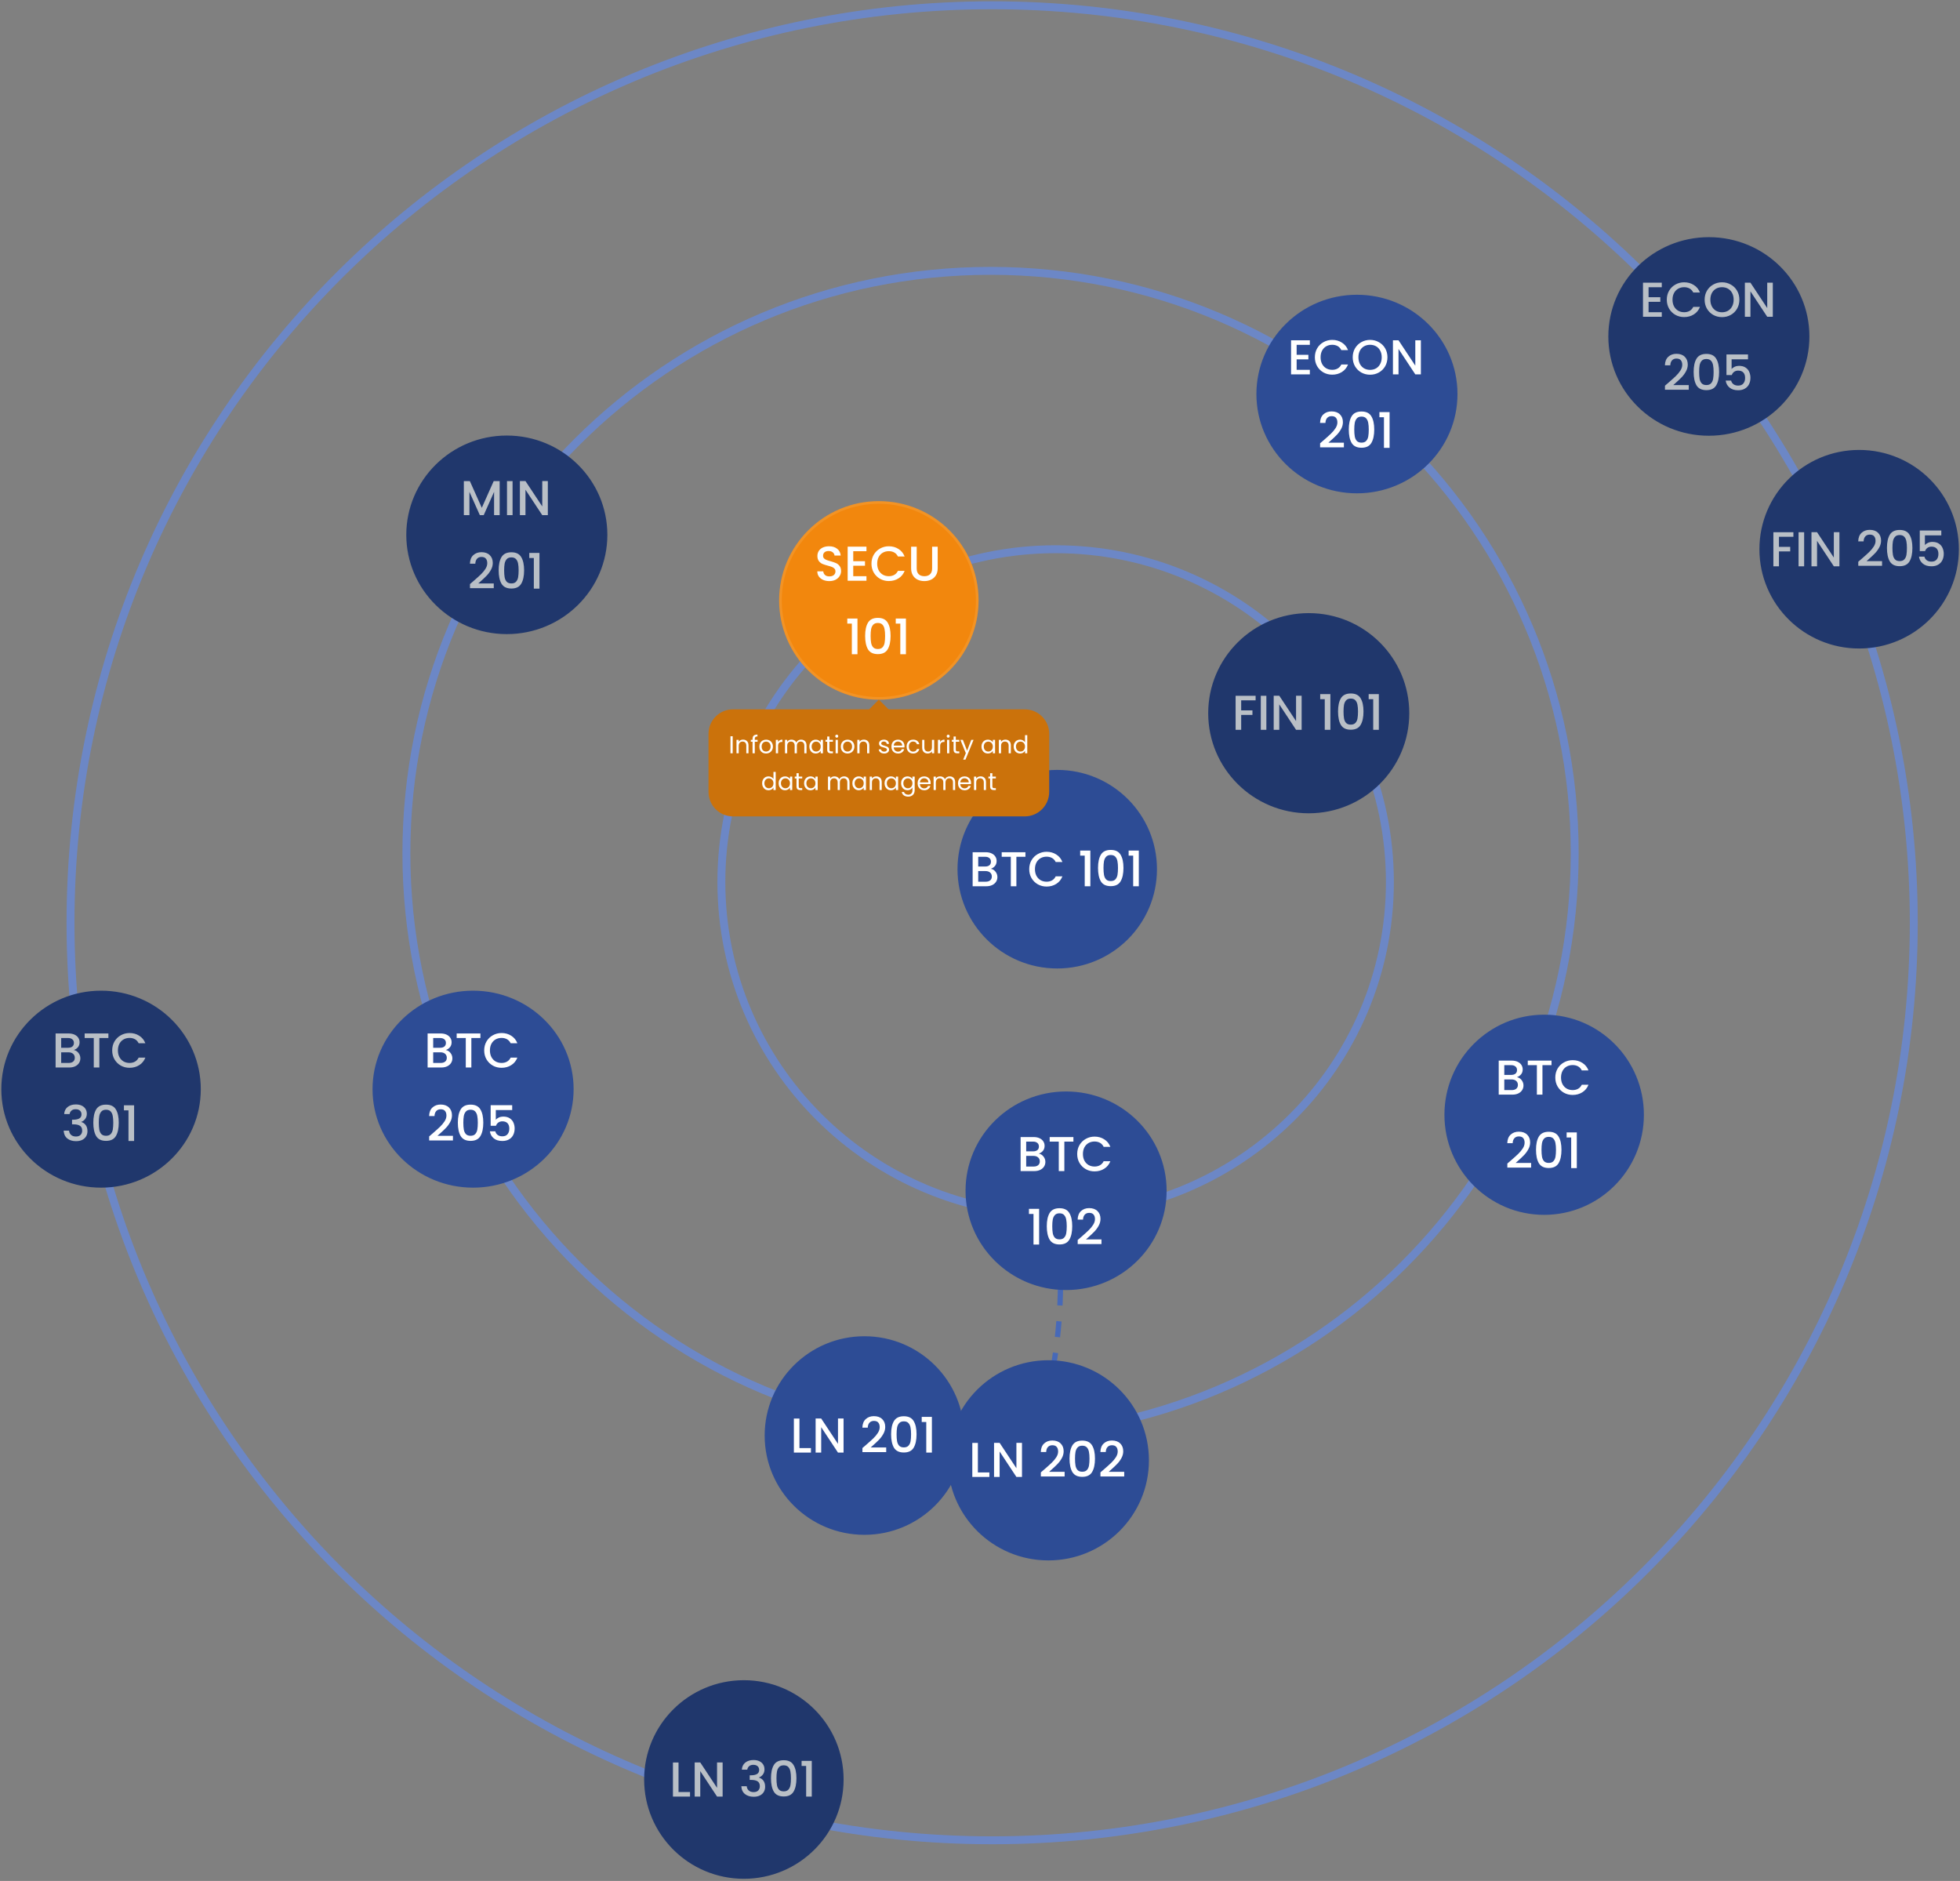 <svg width="742" height="712" viewBox="0 0 742 712" fill="none" xmlns="http://www.w3.org/2000/svg">
<rect x="0" y="0" width="742" height="712" fill="#808080" stroke="none"/>
<g clip-path="url(#clip0_1129_13986)">
<path d="M401.078 476.177C401.825 483.989 401.975 505.343 396.59 528.258" stroke="#4769B8" stroke-width="2" stroke-dasharray="6 6"/>
<path d="M399.631 459.827C469.518 459.827 526.173 403.431 526.173 333.864C526.173 264.296 469.518 207.901 399.631 207.901C329.744 207.901 273.09 264.296 273.09 333.864C273.09 403.431 329.744 459.827 399.631 459.827Z" stroke="#6C87C6" stroke-width="3"/>
<path d="M374.992 543.398C497.126 543.398 596.136 444.706 596.136 322.963C596.136 201.22 497.126 102.528 374.992 102.528C252.857 102.528 153.848 201.22 153.848 322.963C153.848 444.706 252.857 543.398 374.992 543.398Z" stroke="#6C87C6" stroke-width="3"/>
<path d="M375.598 696.613C568.292 696.613 724.501 541.118 724.501 349.306C724.501 157.494 568.292 2 375.598 2C182.904 2 26.695 157.494 26.695 349.306C26.695 541.118 182.904 696.613 375.598 696.613Z" stroke="#6C87C6" stroke-width="3"/>
<path d="M437.497 329.018C437.497 349.496 420.819 366.102 400.24 366.102C379.662 366.102 362.984 349.496 362.984 329.018C362.984 308.54 379.662 291.936 400.24 291.936C420.819 291.936 437.497 308.54 437.497 329.018Z" fill="#2D4C95" stroke="#2D4C95"/>
<path d="M375.106 328.86C375.798 328.983 376.384 329.348 376.866 329.954C377.348 330.559 377.588 331.245 377.588 332.011C377.588 332.667 377.415 333.26 377.07 333.791C376.736 334.31 376.248 334.725 375.606 335.033C374.964 335.33 374.217 335.478 373.365 335.478H368.215V322.593H373.124C374.001 322.593 374.754 322.742 375.384 323.038C376.014 323.335 376.489 323.736 376.81 324.243C377.132 324.737 377.292 325.294 377.292 325.912C377.292 326.654 377.095 327.272 376.699 327.766C376.304 328.26 375.773 328.625 375.106 328.86ZM370.327 328.007H372.939C373.631 328.007 374.168 327.852 374.55 327.543C374.946 327.222 375.143 326.765 375.143 326.171C375.143 325.59 374.946 325.14 374.55 324.818C374.168 324.484 373.631 324.318 372.939 324.318H370.327V328.007ZM373.18 333.754C373.896 333.754 374.458 333.581 374.865 333.235C375.273 332.889 375.477 332.407 375.477 331.789C375.477 331.159 375.261 330.658 374.828 330.287C374.396 329.917 373.821 329.731 373.105 329.731H370.327V333.754H373.18ZM388.201 322.593V324.318H384.774V335.478H382.662V324.318H379.217V322.593H388.201ZM389.636 329.008C389.636 327.747 389.926 326.616 390.507 325.615C391.1 324.614 391.896 323.835 392.897 323.279C393.909 322.711 395.014 322.426 396.213 322.426C397.583 322.426 398.8 322.767 399.862 323.446C400.936 324.114 401.715 325.066 402.196 326.301H399.658C399.325 325.622 398.862 325.115 398.269 324.781C397.676 324.447 396.991 324.28 396.213 324.28C395.36 324.28 394.601 324.472 393.934 324.855C393.267 325.238 392.742 325.789 392.359 326.505C391.989 327.222 391.804 328.056 391.804 329.008C391.804 329.96 391.989 330.794 392.359 331.511C392.742 332.227 393.267 332.784 393.934 333.18C394.601 333.562 395.36 333.754 396.213 333.754C396.991 333.754 397.676 333.587 398.269 333.254C398.862 332.92 399.325 332.413 399.658 331.733H402.196C401.715 332.969 400.936 333.921 399.862 334.589C398.8 335.256 397.583 335.59 396.213 335.59C395.002 335.59 393.897 335.312 392.897 334.755C391.896 334.187 391.1 333.402 390.507 332.401C389.926 331.4 389.636 330.269 389.636 329.008ZM408.924 323.891V321.963H412.778V335.478H410.647V323.891H408.924ZM415.679 328.545C415.679 326.406 416.037 324.737 416.753 323.539C417.482 322.327 418.729 321.722 420.495 321.722C422.262 321.722 423.503 322.327 424.219 323.539C424.948 324.737 425.312 326.406 425.312 328.545C425.312 330.707 424.948 332.401 424.219 333.624C423.503 334.836 422.262 335.441 420.495 335.441C418.729 335.441 417.482 334.836 416.753 333.624C416.037 332.401 415.679 330.707 415.679 328.545ZM423.237 328.545C423.237 327.543 423.169 326.697 423.033 326.005C422.91 325.312 422.651 324.75 422.255 324.318C421.86 323.873 421.273 323.65 420.495 323.65C419.717 323.65 419.131 323.873 418.735 324.318C418.34 324.75 418.075 325.312 417.939 326.005C417.816 326.697 417.753 327.543 417.753 328.545C417.753 329.583 417.816 330.454 417.939 331.159C418.062 331.863 418.321 332.431 418.717 332.864C419.124 333.297 419.717 333.513 420.495 333.513C421.273 333.513 421.86 333.297 422.255 332.864C422.663 332.431 422.928 331.863 423.052 331.159C423.175 330.454 423.237 329.583 423.237 328.545ZM427.268 323.891V321.963H431.121V335.478H428.991V323.891H427.268Z" fill="white"/>
<path d="M216.655 412.287C216.655 432.592 199.848 449.068 179.096 449.068C158.342 449.068 141.535 432.592 141.535 412.287C141.535 391.983 158.342 375.507 179.096 375.507C199.848 375.507 216.655 391.983 216.655 412.287Z" fill="#2D4C95" stroke="#2D4C95"/>
<path d="M168.774 397.469C169.466 397.592 170.052 397.957 170.534 398.563C171.016 399.168 171.256 399.854 171.256 400.621C171.256 401.275 171.084 401.868 170.738 402.401C170.404 402.92 169.917 403.333 169.274 403.643C168.632 403.939 167.885 404.088 167.033 404.088H161.883V391.202H166.792C167.669 391.202 168.422 391.351 169.052 391.647C169.682 391.944 170.158 392.345 170.478 392.853C170.8 393.347 170.96 393.903 170.96 394.521C170.96 395.263 170.763 395.88 170.367 396.375C169.973 396.869 169.441 397.233 168.774 397.469ZM163.995 396.616H166.607C167.299 396.616 167.836 396.461 168.218 396.153C168.614 395.831 168.811 395.374 168.811 394.781C168.811 394.199 168.614 393.748 168.218 393.427C167.836 393.094 167.299 392.927 166.607 392.927H163.995V396.616ZM166.848 402.363C167.564 402.363 168.126 402.19 168.533 401.844C168.941 401.498 169.145 401.016 169.145 400.398C169.145 399.768 168.929 399.267 168.496 398.897C168.065 398.526 167.49 398.34 166.773 398.34H163.995V402.363H166.848ZM181.869 391.202V392.927H178.442V404.088H176.33V392.927H172.885V391.202H181.869ZM183.304 397.617C183.304 396.357 183.594 395.226 184.175 394.224C184.768 393.223 185.564 392.445 186.565 391.888C187.577 391.319 188.683 391.036 189.881 391.036C191.251 391.036 192.468 391.375 193.53 392.055C194.604 392.723 195.382 393.674 195.864 394.91H193.326C192.993 394.23 192.53 393.724 191.937 393.39C191.344 393.056 190.659 392.89 189.881 392.89C189.028 392.89 188.269 393.081 187.602 393.464C186.935 393.847 186.41 394.397 186.027 395.114C185.657 395.831 185.472 396.665 185.472 397.617C185.472 398.568 185.657 399.403 186.027 400.12C186.41 400.837 186.935 401.393 187.602 401.789C188.269 402.172 189.028 402.363 189.881 402.363C190.659 402.363 191.344 402.197 191.937 401.863C192.53 401.529 192.993 401.022 193.326 400.343H195.864C195.382 401.578 194.604 402.53 193.53 403.198C192.468 403.865 191.251 404.199 189.881 404.199C188.67 404.199 187.565 403.921 186.565 403.365C185.564 402.795 184.768 402.011 184.175 401.01C183.594 400.009 183.304 398.878 183.304 397.617ZM163.803 429.024C164.989 427.997 165.921 427.157 166.6 426.502C167.292 425.835 167.866 425.142 168.323 424.426C168.781 423.708 169.008 422.992 169.008 422.275C169.008 421.534 168.83 420.952 168.471 420.532C168.126 420.112 167.576 419.902 166.822 419.902C166.094 419.902 165.526 420.137 165.118 420.607C164.724 421.064 164.513 421.682 164.488 422.461H162.451C162.488 421.052 162.908 419.976 163.71 419.235C164.525 418.48 165.557 418.104 166.804 418.104C168.151 418.104 169.2 418.474 169.953 419.216C170.719 419.958 171.102 420.946 171.102 422.182C171.102 423.072 170.874 423.931 170.416 424.759C169.972 425.575 169.435 426.31 168.805 426.966C168.188 427.608 167.397 428.356 166.433 429.209L165.6 429.951H171.472V431.712H162.469V430.173L163.803 429.024ZM173.328 424.963C173.328 422.825 173.686 421.156 174.402 419.958C175.131 418.746 176.379 418.141 178.144 418.141C179.91 418.141 181.152 418.746 181.868 419.958C182.597 421.156 182.961 422.825 182.961 424.963C182.961 427.126 182.597 428.82 181.868 430.043C181.152 431.254 179.91 431.86 178.144 431.86C176.379 431.86 175.131 431.254 174.402 430.043C173.686 428.82 173.328 427.126 173.328 424.963ZM180.886 424.963C180.886 423.962 180.818 423.115 180.682 422.423C180.559 421.731 180.299 421.168 179.904 420.736C179.509 420.291 178.922 420.069 178.144 420.069C177.366 420.069 176.78 420.291 176.384 420.736C175.99 421.168 175.724 421.731 175.588 422.423C175.464 423.115 175.402 423.962 175.402 424.963C175.402 426.002 175.464 426.873 175.588 427.578C175.712 428.282 175.971 428.85 176.366 429.283C176.773 429.715 177.366 429.932 178.144 429.932C178.922 429.932 179.509 429.715 179.904 429.283C180.311 428.85 180.577 428.282 180.701 427.578C180.825 426.873 180.886 426.002 180.886 424.963ZM193.902 420.199H187.696V423.888C187.956 423.541 188.338 423.251 188.845 423.017C189.364 422.781 189.913 422.664 190.494 422.664C191.531 422.664 192.371 422.887 193.013 423.332C193.668 423.777 194.131 424.339 194.403 425.019C194.687 425.699 194.829 426.415 194.829 427.17C194.829 428.084 194.65 428.899 194.291 429.617C193.946 430.321 193.421 430.878 192.717 431.285C192.025 431.693 191.173 431.897 190.16 431.897C188.814 431.897 187.734 431.564 186.918 430.896C186.103 430.229 185.615 429.344 185.455 428.245H187.511C187.647 428.825 187.949 429.289 188.419 429.635C188.889 429.969 189.475 430.136 190.179 430.136C191.056 430.136 191.71 429.87 192.142 429.339C192.587 428.807 192.809 428.102 192.809 427.225C192.809 426.335 192.587 425.655 192.142 425.186C191.698 424.704 191.043 424.463 190.179 424.463C189.574 424.463 189.061 424.617 188.641 424.926C188.234 425.223 187.937 425.631 187.752 426.15H185.751V418.345H193.902V420.199Z" fill="white"/>
<path d="M364.493 543.397C364.493 563.875 347.816 580.48 327.237 580.48C306.659 580.48 289.98 563.875 289.98 543.397C289.98 522.919 306.659 506.314 327.237 506.314C347.816 506.314 364.493 522.919 364.493 543.397Z" fill="#2D4C95" stroke="#2D4C95"/>
<path d="M302.651 548.152H307.004V549.858H300.539V536.972H302.651V548.152ZM319.348 549.858H317.237L310.882 540.235V549.858H308.771V536.954H310.882L317.237 546.557V536.954H319.348V549.858ZM327.824 546.984C329.009 545.958 329.941 545.117 330.621 544.462C331.312 543.795 331.886 543.103 332.344 542.386C332.8 541.669 333.029 540.952 333.029 540.235C333.029 539.494 332.849 538.913 332.492 538.493C332.145 538.072 331.596 537.862 330.843 537.862C330.114 537.862 329.546 538.097 329.139 538.567C328.743 539.024 328.533 539.642 328.509 540.421H326.471C326.508 539.012 326.928 537.937 327.731 537.195C328.546 536.44 329.577 536.064 330.825 536.064C332.17 536.064 333.22 536.435 333.974 537.176C334.739 537.918 335.122 538.906 335.122 540.143C335.122 541.033 334.894 541.891 334.437 542.72C333.992 543.535 333.455 544.271 332.825 544.926C332.208 545.568 331.417 546.316 330.454 547.169L329.621 547.911H335.493V549.672H326.49V548.133L327.824 546.984ZM337.348 542.924C337.348 540.785 337.706 539.117 338.423 537.918C339.151 536.706 340.398 536.101 342.165 536.101C343.93 536.101 345.171 536.706 345.888 537.918C346.616 539.117 346.981 540.785 346.981 542.924C346.981 545.086 346.616 546.78 345.888 548.004C345.171 549.214 343.93 549.82 342.165 549.82C340.398 549.82 339.151 549.214 338.423 548.004C337.706 546.78 337.348 545.086 337.348 542.924ZM344.906 542.924C344.906 541.923 344.838 541.075 344.703 540.384C344.579 539.691 344.319 539.129 343.925 538.697C343.529 538.252 342.943 538.029 342.165 538.029C341.387 538.029 340.799 538.252 340.405 538.697C340.009 539.129 339.744 539.691 339.608 540.384C339.484 541.075 339.423 541.923 339.423 542.924C339.423 543.962 339.484 544.833 339.608 545.538C339.731 546.242 339.991 546.811 340.386 547.243C340.794 547.675 341.387 547.892 342.165 547.892C342.943 547.892 343.529 547.675 343.925 547.243C344.332 546.811 344.597 546.242 344.721 545.538C344.844 544.833 344.906 543.962 344.906 542.924ZM348.937 538.27V536.342H352.791V549.858H350.66V538.27H348.937Z" fill="white"/>
<path d="M434.453 552.784C434.453 573.43 417.639 590.17 396.892 590.17C376.146 590.17 359.332 573.43 359.332 552.784C359.332 532.139 376.146 515.398 396.892 515.398C417.639 515.398 434.453 532.139 434.453 552.784Z" fill="#2D4C95" stroke="#2D4C95"/>
<path d="M370.198 557.366H374.551V559.072H368.086V546.187H370.198V557.366ZM386.895 559.072H384.783L378.429 549.45V559.072H376.318V546.168H378.429L384.783 555.772V546.168H386.895V559.072ZM395.37 556.198C396.555 555.172 397.488 554.332 398.167 553.677C398.859 553.009 399.433 552.317 399.89 551.6C400.347 550.884 400.575 550.166 400.575 549.45C400.575 548.708 400.396 548.127 400.038 547.707C399.692 547.287 399.143 547.076 398.389 547.076C397.661 547.076 397.092 547.311 396.685 547.781C396.29 548.238 396.08 548.856 396.055 549.635H394.017C394.054 548.226 394.475 547.151 395.277 546.409C396.092 545.655 397.124 545.278 398.371 545.278C399.717 545.278 400.767 545.649 401.52 546.39C402.286 547.132 402.668 548.121 402.668 549.357C402.668 550.247 402.441 551.106 401.983 551.934C401.538 552.75 401.001 553.485 400.371 554.14C399.754 554.782 398.963 555.531 398 556.383L397.167 557.125H403.039V558.886H394.036V557.347L395.37 556.198ZM404.894 552.138C404.894 549.999 405.253 548.331 405.969 547.132C406.698 545.92 407.945 545.315 409.711 545.315C411.477 545.315 412.718 545.92 413.434 547.132C414.163 548.331 414.527 549.999 414.527 552.138C414.527 554.3 414.163 555.994 413.434 557.218C412.718 558.429 411.477 559.035 409.711 559.035C407.945 559.035 406.698 558.429 405.969 557.218C405.253 555.994 404.894 554.3 404.894 552.138ZM412.452 552.138C412.452 551.137 412.385 550.29 412.249 549.598C412.125 548.905 411.866 548.344 411.471 547.911C411.076 547.466 410.489 547.243 409.711 547.243C408.933 547.243 408.346 547.466 407.951 547.911C407.556 548.344 407.29 548.905 407.154 549.598C407.031 550.29 406.969 551.137 406.969 552.138C406.969 553.176 407.031 554.047 407.154 554.752C407.278 555.456 407.538 556.025 407.932 556.458C408.34 556.89 408.933 557.106 409.711 557.106C410.489 557.106 411.076 556.89 411.471 556.458C411.878 556.025 412.144 555.456 412.267 554.752C412.391 554.047 412.452 553.176 412.452 552.138ZM417.929 556.198C419.115 555.172 420.048 554.332 420.727 553.677C421.418 553.009 421.993 552.317 422.449 551.6C422.906 550.884 423.135 550.166 423.135 549.45C423.135 548.708 422.956 548.127 422.598 547.707C422.252 547.287 421.702 547.076 420.949 547.076C420.22 547.076 419.652 547.311 419.245 547.781C418.849 548.238 418.64 548.856 418.615 549.635H416.577C416.614 548.226 417.034 547.151 417.837 546.409C418.652 545.655 419.683 545.278 420.93 545.278C422.276 545.278 423.327 545.649 424.08 546.39C424.846 547.132 425.228 548.121 425.228 549.357C425.228 550.247 424.999 551.106 424.543 551.934C424.098 552.75 423.561 553.485 422.931 554.14C422.313 554.782 421.523 555.531 420.56 556.383L419.726 557.125H425.599V558.886H416.596V557.347L417.929 556.198Z" fill="white"/>
<path d="M441.148 450.742C441.148 471.216 424.338 487.825 403.588 487.825C382.838 487.825 366.027 471.216 366.027 450.742C366.027 430.268 382.838 413.659 403.588 413.659C424.338 413.659 441.148 430.268 441.148 450.742Z" fill="#2D4C95" stroke="#2D4C95"/>
<path d="M393.266 436.679C393.958 436.802 394.545 437.166 395.026 437.773C395.508 438.378 395.749 439.064 395.749 439.83C395.749 440.485 395.576 441.078 395.23 441.61C394.896 442.129 394.409 442.543 393.766 442.852C393.125 443.149 392.377 443.297 391.525 443.297H386.375V430.412H391.284C392.161 430.412 392.914 430.561 393.544 430.857C394.174 431.154 394.65 431.555 394.971 432.062C395.292 432.556 395.452 433.113 395.452 433.731C395.452 434.472 395.255 435.09 394.859 435.585C394.465 436.079 393.933 436.443 393.266 436.679ZM388.487 435.826H391.099C391.791 435.826 392.328 435.671 392.711 435.362C393.106 435.041 393.303 434.584 393.303 433.99C393.303 433.409 393.106 432.958 392.711 432.637C392.328 432.303 391.791 432.136 391.099 432.136H388.487V435.826ZM391.34 441.573C392.057 441.573 392.618 441.4 393.025 441.054C393.433 440.707 393.637 440.225 393.637 439.608C393.637 438.978 393.421 438.477 392.988 438.106C392.557 437.735 391.983 437.55 391.266 437.55H388.487V441.573H391.34ZM406.362 430.412V432.136H402.935V443.297H400.823V432.136H397.377V430.412H406.362ZM407.796 436.827C407.796 435.566 408.086 434.435 408.667 433.434C409.26 432.433 410.056 431.654 411.057 431.098C412.069 430.529 413.175 430.245 414.373 430.245C415.744 430.245 416.96 430.585 418.022 431.265C419.097 431.932 419.875 432.884 420.356 434.12H417.818C417.485 433.44 417.022 432.934 416.429 432.6C415.836 432.266 415.151 432.099 414.373 432.099C413.521 432.099 412.761 432.29 412.094 432.674C411.427 433.057 410.902 433.607 410.52 434.324C410.149 435.041 409.964 435.875 409.964 436.827C409.964 437.778 410.149 438.612 410.52 439.33C410.902 440.046 411.427 440.603 412.094 440.998C412.761 441.381 413.521 441.573 414.373 441.573C415.151 441.573 415.836 441.406 416.429 441.073C417.022 440.739 417.485 440.232 417.818 439.552H420.356C419.875 440.788 419.097 441.74 418.022 442.407C416.96 443.075 415.744 443.409 414.373 443.409C413.162 443.409 412.057 443.13 411.057 442.574C410.056 442.005 409.26 441.221 408.667 440.22C408.086 439.219 407.796 438.088 407.796 436.827ZM389.528 459.52V457.592H393.381V471.107H391.251V459.52H389.528ZM396.282 464.173C396.282 462.035 396.641 460.366 397.357 459.167C398.086 457.956 399.333 457.35 401.099 457.35C402.865 457.35 404.106 457.956 404.822 459.167C405.551 460.366 405.915 462.035 405.915 464.173C405.915 466.336 405.551 468.029 404.822 469.253C404.106 470.464 402.865 471.07 401.099 471.07C399.333 471.07 398.086 470.464 397.357 469.253C396.641 468.029 396.282 466.336 396.282 464.173ZM403.84 464.173C403.84 463.172 403.773 462.325 403.637 461.633C403.513 460.941 403.254 460.378 402.859 459.946C402.464 459.501 401.877 459.279 401.099 459.279C400.321 459.279 399.734 459.501 399.339 459.946C398.944 460.378 398.678 460.941 398.542 461.633C398.419 462.325 398.357 463.172 398.357 464.173C398.357 465.211 398.419 466.083 398.542 466.787C398.666 467.492 398.926 468.06 399.32 468.493C399.728 468.925 400.321 469.142 401.099 469.142C401.877 469.142 402.464 468.925 402.859 468.493C403.266 468.06 403.532 467.492 403.655 466.787C403.779 466.083 403.84 465.211 403.84 464.173ZM409.317 468.233C410.503 467.207 411.436 466.366 412.115 465.712C412.806 465.044 413.381 464.352 413.837 463.635C414.294 462.918 414.523 462.201 414.523 461.485C414.523 460.743 414.344 460.162 413.986 459.742C413.64 459.321 413.09 459.112 412.337 459.112C411.608 459.112 411.04 459.346 410.633 459.816C410.237 460.273 410.028 460.892 410.003 461.67H407.965C408.002 460.261 408.422 459.186 409.225 458.444C410.04 457.69 411.071 457.313 412.318 457.313C413.664 457.313 414.715 457.684 415.468 458.426C416.234 459.167 416.616 460.156 416.616 461.392C416.616 462.282 416.387 463.14 415.931 463.969C415.486 464.785 414.949 465.52 414.319 466.175C413.701 466.818 412.911 467.566 411.948 468.419L411.114 469.16H416.987V470.922H407.983V469.383L409.317 468.233Z" fill="white"/>
<path d="M621.832 421.977C621.832 442.625 605.152 459.363 584.577 459.363C564.002 459.363 547.32 442.625 547.32 421.977C547.32 401.328 564.002 384.591 584.577 384.591C605.152 384.591 621.832 401.328 621.832 421.977Z" fill="#2D4C95" stroke="#2D4C95"/>
<path d="M574.262 407.741C574.953 407.864 575.541 408.229 576.022 408.835C576.504 409.44 576.745 410.126 576.745 410.893C576.745 411.547 576.572 412.14 576.226 412.673C575.893 413.192 575.404 413.605 574.763 413.915C574.12 414.211 573.373 414.36 572.521 414.36H567.371V401.474H572.28C573.156 401.474 573.91 401.623 574.54 401.919C575.17 402.216 575.645 402.617 575.967 403.125C576.287 403.619 576.448 404.175 576.448 404.793C576.448 405.535 576.25 406.152 575.856 406.647C575.46 407.141 574.929 407.505 574.262 407.741ZM569.483 406.888H572.095C572.786 406.888 573.323 406.733 573.707 406.425C574.101 406.103 574.299 405.646 574.299 405.053C574.299 404.471 574.101 404.02 573.707 403.699C573.323 403.366 572.786 403.199 572.095 403.199H569.483V406.888ZM572.336 412.635C573.052 412.635 573.614 412.462 574.022 412.116C574.429 411.77 574.633 411.288 574.633 410.67C574.633 410.04 574.416 409.539 573.985 409.168C573.552 408.798 572.978 408.612 572.262 408.612H569.483V412.635H572.336ZM587.357 401.474V403.199H583.93V414.36H581.818V403.199H578.372V401.474H587.357ZM588.792 407.889C588.792 406.629 589.082 405.498 589.662 404.496C590.255 403.495 591.052 402.717 592.052 402.16C593.065 401.591 594.17 401.308 595.368 401.308C596.739 401.308 597.956 401.647 599.017 402.327C600.092 402.995 600.87 403.946 601.351 405.182H598.814C598.48 404.502 598.017 403.996 597.424 403.662C596.831 403.328 596.146 403.162 595.368 403.162C594.516 403.162 593.756 403.353 593.089 403.736C592.422 404.119 591.898 404.669 591.515 405.386C591.144 406.103 590.959 406.937 590.959 407.889C590.959 408.84 591.144 409.675 591.515 410.392C591.898 411.109 592.422 411.665 593.089 412.061C593.756 412.444 594.516 412.635 595.368 412.635C596.146 412.635 596.831 412.469 597.424 412.135C598.017 411.801 598.48 411.294 598.814 410.615H601.351C600.87 411.85 600.092 412.802 599.017 413.47C597.956 414.137 596.739 414.471 595.368 414.471C594.158 414.471 593.052 414.193 592.052 413.637C591.052 413.067 590.255 412.283 589.662 411.282C589.082 410.281 588.792 409.15 588.792 407.889ZM571.969 439.296C573.155 438.269 574.086 437.429 574.766 436.774C575.457 436.107 576.032 435.414 576.489 434.698C576.946 433.98 577.175 433.264 577.175 432.547C577.175 431.806 576.995 431.224 576.637 430.804C576.291 430.384 575.742 430.174 574.989 430.174C574.26 430.174 573.692 430.409 573.284 430.879C572.889 431.336 572.678 431.954 572.654 432.733H570.617C570.654 431.323 571.073 430.248 571.876 429.507C572.691 428.752 573.722 428.376 574.97 428.376C576.316 428.376 577.365 428.746 578.119 429.488C578.884 430.23 579.268 431.218 579.268 432.454C579.268 433.344 579.039 434.203 578.582 435.031C578.138 435.847 577.601 436.582 576.971 437.238C576.353 437.88 575.563 438.628 574.6 439.481L573.766 440.223H579.638V441.984H570.635V440.445L571.969 439.296ZM581.493 435.235C581.493 433.097 581.851 431.428 582.567 430.23C583.296 429.018 584.544 428.413 586.309 428.413C588.076 428.413 589.317 429.018 590.033 430.23C590.762 431.428 591.126 433.097 591.126 435.235C591.126 437.398 590.762 439.092 590.033 440.315C589.317 441.526 588.076 442.132 586.309 442.132C584.544 442.132 583.296 441.526 582.567 440.315C581.851 439.092 581.493 437.398 581.493 435.235ZM589.051 435.235C589.051 434.234 588.983 433.387 588.847 432.695C588.724 432.003 588.465 431.44 588.069 431.008C587.675 430.563 587.087 430.341 586.309 430.341C585.531 430.341 584.945 430.563 584.549 431.008C584.155 431.44 583.889 432.003 583.753 432.695C583.63 433.387 583.568 434.234 583.568 435.235C583.568 436.274 583.63 437.145 583.753 437.85C583.877 438.554 584.136 439.122 584.531 439.555C584.938 439.987 585.531 440.204 586.309 440.204C587.087 440.204 587.675 439.987 588.069 439.555C588.477 439.122 588.742 438.554 588.866 437.85C588.99 437.145 589.051 436.274 589.051 435.235ZM593.083 430.582V428.654H596.936V442.169H594.806V430.582H593.083Z" fill="white"/>
<path d="M551.26 149.158C551.26 169.633 534.451 186.242 513.701 186.242C492.951 186.242 476.141 169.633 476.141 149.158C476.141 128.684 492.951 112.075 513.701 112.075C534.451 112.075 551.26 128.684 551.26 149.158Z" fill="#2D4C95" stroke="#2D4C95"/>
<path d="M490.87 130.533V134.316H495.316V136.04H490.87V139.989H495.871V141.713H488.758V128.809H495.871V130.533H490.87ZM497.768 135.243C497.768 133.982 498.058 132.851 498.639 131.85C499.232 130.849 500.028 130.07 501.029 129.514C502.041 128.945 503.147 128.661 504.345 128.661C505.716 128.661 506.932 129.001 507.994 129.681C509.069 130.348 509.847 131.3 510.328 132.536H507.79C507.457 131.856 506.994 131.349 506.401 131.015C505.808 130.682 505.123 130.515 504.345 130.515C503.493 130.515 502.733 130.707 502.066 131.09C501.399 131.473 500.874 132.023 500.492 132.74C500.121 133.457 499.936 134.291 499.936 135.243C499.936 136.195 500.121 137.029 500.492 137.745C500.874 138.463 501.399 139.019 502.066 139.414C502.733 139.798 503.493 139.989 504.345 139.989C505.123 139.989 505.808 139.822 506.401 139.488C506.994 139.154 507.457 138.648 507.79 137.968H510.328C509.847 139.204 509.069 140.156 507.994 140.823C506.932 141.49 505.716 141.824 504.345 141.824C503.134 141.824 502.029 141.546 501.029 140.99C500.028 140.422 499.232 139.636 498.639 138.635C498.058 137.634 497.768 136.503 497.768 135.243ZM518.673 141.843C517.474 141.843 516.369 141.565 515.357 141.008C514.357 140.44 513.56 139.655 512.967 138.654C512.386 137.641 512.096 136.503 512.096 135.243C512.096 133.982 512.386 132.851 512.967 131.85C513.56 130.849 514.357 130.07 515.357 129.514C516.369 128.945 517.474 128.661 518.673 128.661C519.883 128.661 520.988 128.945 521.989 129.514C523.001 130.07 523.798 130.849 524.379 131.85C524.958 132.851 525.249 133.982 525.249 135.243C525.249 136.503 524.958 137.641 524.379 138.654C523.798 139.655 523.001 140.44 521.989 141.008C520.988 141.565 519.883 141.843 518.673 141.843ZM518.673 140.007C519.525 140.007 520.285 139.816 520.951 139.433C521.618 139.038 522.137 138.481 522.508 137.764C522.89 137.035 523.082 136.195 523.082 135.243C523.082 134.291 522.89 133.457 522.508 132.74C522.137 132.023 521.618 131.473 520.951 131.09C520.285 130.707 519.525 130.515 518.673 130.515C517.821 130.515 517.061 130.707 516.394 131.09C515.727 131.473 515.202 132.023 514.82 132.74C514.449 133.457 514.264 134.291 514.264 135.243C514.264 136.195 514.449 137.035 514.82 137.764C515.202 138.481 515.727 139.038 516.394 139.433C517.061 139.816 517.821 140.007 518.673 140.007ZM537.905 141.713H535.793L529.439 132.091V141.713H527.327V128.809H529.439L535.793 138.413V128.809H537.905V141.713ZM501.089 166.649C502.275 165.624 503.207 164.783 503.886 164.127C504.578 163.46 505.152 162.768 505.609 162.051C506.066 161.334 506.294 160.618 506.294 159.9C506.294 159.159 506.116 158.579 505.757 158.158C505.412 157.738 504.862 157.527 504.109 157.527C503.38 157.527 502.812 157.763 502.404 158.232C502.009 158.69 501.799 159.307 501.774 160.086H499.737C499.774 158.677 500.193 157.601 500.996 156.86C501.811 156.106 502.842 155.729 504.09 155.729C505.436 155.729 506.486 156.1 507.239 156.841C508.005 157.583 508.388 158.572 508.388 159.808C508.388 160.698 508.159 161.557 507.702 162.385C507.258 163.2 506.721 163.937 506.091 164.591C505.473 165.234 504.683 165.981 503.719 166.834L502.886 167.576H508.758V169.337H499.755V167.798L501.089 166.649ZM510.614 162.589C510.614 160.451 510.972 158.782 511.688 157.583C512.417 156.372 513.664 155.766 515.43 155.766C517.196 155.766 518.438 156.372 519.154 157.583C519.883 158.782 520.247 160.451 520.247 162.589C520.247 164.752 519.883 166.445 519.154 167.669C518.438 168.88 517.196 169.485 515.43 169.485C513.664 169.485 512.417 168.88 511.688 167.669C510.972 166.445 510.614 164.752 510.614 162.589ZM518.172 162.589C518.172 161.588 518.104 160.741 517.968 160.049C517.845 159.357 517.585 158.795 517.19 158.362C516.794 157.917 516.208 157.694 515.43 157.694C514.652 157.694 514.066 157.917 513.67 158.362C513.275 158.795 513.01 159.357 512.874 160.049C512.75 160.741 512.688 161.588 512.688 162.589C512.688 163.627 512.75 164.498 512.874 165.203C512.997 165.907 513.256 166.476 513.652 166.908C514.059 167.341 514.652 167.557 515.43 167.557C516.208 167.557 516.794 167.341 517.19 166.908C517.598 166.476 517.863 165.907 517.987 165.203C518.11 164.498 518.172 163.627 518.172 162.589ZM522.204 157.935V156.007H526.057V169.523H523.927V157.935H522.204Z" fill="white"/>
<path d="M533.01 269.974C533.01 290.619 516.197 307.359 495.45 307.359C474.704 307.359 457.891 290.619 457.891 269.974C457.891 249.329 474.704 232.587 495.45 232.587C516.197 232.587 533.01 249.329 533.01 269.974Z" fill="#20376C" stroke="#20376C"/>
<path d="M475.342 263.376V265.1H469.877V268.901H474.138V270.625H469.877V276.261H467.766V263.376H475.342ZM479.411 263.376V276.261H477.3V263.376H479.411ZM492.762 276.261H490.651L484.296 266.639V276.261H482.185V263.358H484.296L490.651 272.961V263.358H492.762V276.261ZM499.792 264.674V262.746H503.645V276.261H501.515V264.674H499.792ZM506.546 269.328C506.546 267.189 506.904 265.52 507.62 264.322C508.349 263.11 509.597 262.505 511.362 262.505C513.129 262.505 514.37 263.11 515.086 264.322C515.815 265.52 516.179 267.189 516.179 269.328C516.179 271.49 515.815 273.184 515.086 274.407C514.37 275.618 513.129 276.224 511.362 276.224C509.597 276.224 508.349 275.618 507.62 274.407C506.904 273.184 506.546 271.49 506.546 269.328ZM514.104 269.328C514.104 268.326 514.036 267.479 513.9 266.788C513.777 266.095 513.518 265.532 513.122 265.1C512.728 264.655 512.14 264.433 511.362 264.433C510.584 264.433 509.998 264.655 509.603 265.1C509.208 265.532 508.942 266.095 508.806 266.788C508.683 267.479 508.621 268.326 508.621 269.328C508.621 270.366 508.683 271.237 508.806 271.942C508.93 272.646 509.189 273.214 509.584 273.647C509.992 274.079 510.584 274.296 511.362 274.296C512.14 274.296 512.728 274.079 513.122 273.647C513.53 273.214 513.796 272.646 513.919 271.942C514.043 271.237 514.104 270.366 514.104 269.328ZM518.136 264.674V262.746H521.989V276.261H519.859V264.674H518.136Z" fill="#B9BFC6"/>
<path d="M318.864 673.599C318.864 694.077 302.186 710.683 281.607 710.683C261.029 710.683 244.352 694.077 244.352 673.599C244.352 653.121 261.029 636.516 281.607 636.516C302.186 636.516 318.864 653.121 318.864 673.599Z" fill="#20376C" stroke="#20376C"/>
<path d="M256.87 678.354H261.223V680.059H254.758V667.174H256.87V678.354ZM273.566 680.059H271.454L265.1 670.437V680.059H262.988V667.156H265.1L271.454 676.759V667.156H273.566V680.059ZM280.837 669.881C280.911 668.732 281.35 667.835 282.153 667.193C282.968 666.55 284.005 666.229 285.265 666.229C286.129 666.229 286.876 666.383 287.506 666.692C288.136 667.001 288.611 667.421 288.933 667.953C289.253 668.484 289.414 669.084 289.414 669.751C289.414 670.517 289.211 671.172 288.803 671.717C288.395 672.26 287.907 672.625 287.34 672.81V672.885C288.068 673.107 288.636 673.515 289.044 674.108C289.451 674.688 289.655 675.437 289.655 676.352C289.655 677.08 289.488 677.729 289.155 678.298C288.822 678.866 288.327 679.318 287.673 679.652C287.018 679.972 286.234 680.134 285.32 680.134C283.987 680.134 282.887 679.793 282.023 679.114C281.171 678.421 280.713 677.432 280.652 676.148H282.69C282.739 676.802 282.992 677.34 283.449 677.76C283.906 678.168 284.524 678.372 285.302 678.372C286.055 678.372 286.636 678.168 287.043 677.76C287.451 677.34 287.654 676.802 287.654 676.148C287.654 675.282 287.377 674.67 286.821 674.312C286.277 673.941 285.437 673.756 284.301 673.756H283.82V672.013H284.32C285.32 672 286.08 671.833 286.599 671.513C287.129 671.191 287.395 670.684 287.395 669.992C287.395 669.399 287.203 668.929 286.821 668.583C286.437 668.225 285.895 668.046 285.191 668.046C284.499 668.046 283.962 668.225 283.579 668.583C283.196 668.929 282.968 669.362 282.894 669.881H280.837ZM291.874 673.126C291.874 670.987 292.231 669.318 292.948 668.12C293.676 666.908 294.924 666.303 296.69 666.303C298.456 666.303 299.697 666.908 300.414 668.12C301.142 669.318 301.507 670.987 301.507 673.126C301.507 675.288 301.142 676.982 300.414 678.205C299.697 679.416 298.456 680.022 296.69 680.022C294.924 680.022 293.676 679.416 292.948 678.205C292.231 676.982 291.874 675.288 291.874 673.126ZM299.432 673.126C299.432 672.124 299.363 671.277 299.228 670.586C299.104 669.893 298.845 669.33 298.45 668.898C298.054 668.454 297.468 668.231 296.69 668.231C295.912 668.231 295.325 668.454 294.93 668.898C294.535 669.33 294.269 669.893 294.134 670.586C294.009 671.277 293.948 672.124 293.948 673.126C293.948 674.164 294.009 675.035 294.134 675.74C294.257 676.444 294.516 677.012 294.912 677.445C295.319 677.877 295.912 678.094 296.69 678.094C297.468 678.094 298.054 677.877 298.45 677.445C298.857 677.012 299.122 676.444 299.247 675.74C299.37 675.035 299.432 674.164 299.432 673.126ZM303.463 668.472V666.544H307.316V680.059H305.186V668.472H303.463Z" fill="#B9BFC6"/>
<path d="M229.428 202.45C229.428 222.924 212.619 239.533 191.869 239.533C171.119 239.533 154.309 222.924 154.309 202.45C154.309 181.976 171.119 165.367 191.869 165.367C212.619 165.367 229.428 181.976 229.428 202.45Z" fill="#20376C" stroke="#20376C"/>
<path d="M189.158 182.12V195.005H187.046V186.181L183.119 195.005H181.655L177.71 186.181V195.005H175.598V182.12H177.876L182.396 192.225L186.898 182.12H189.158ZM194.046 182.12V195.005H191.934V182.12H194.046ZM207.396 195.005H205.284L198.93 185.383V195.005H196.818V182.102H198.93L205.284 191.705V182.102H207.396V195.005ZM179.254 219.941C180.44 218.915 181.373 218.075 182.052 217.42C182.744 216.753 183.318 216.06 183.775 215.344C184.231 214.626 184.46 213.91 184.46 213.193C184.46 212.451 184.281 211.87 183.923 211.45C183.577 211.029 183.027 210.82 182.274 210.82C181.545 210.82 180.977 211.054 180.57 211.524C180.174 211.981 179.965 212.6 179.94 213.378H177.902C177.939 211.969 178.359 210.894 179.162 210.152C179.977 209.398 181.008 209.022 182.256 209.022C183.601 209.022 184.652 209.392 185.405 210.134C186.171 210.876 186.553 211.864 186.553 213.1C186.553 213.99 186.325 214.849 185.868 215.677C185.423 216.493 184.886 217.228 184.256 217.884C183.638 218.526 182.848 219.274 181.885 220.127L181.051 220.868H186.924V222.63H177.921V221.091L179.254 219.941ZM188.779 215.881C188.779 213.743 189.138 212.074 189.854 210.876C190.583 209.664 191.829 209.059 193.596 209.059C195.362 209.059 196.603 209.664 197.319 210.876C198.048 212.074 198.412 213.743 198.412 215.881C198.412 218.044 198.048 219.738 197.319 220.961C196.603 222.172 195.362 222.778 193.596 222.778C191.829 222.778 190.583 222.172 189.854 220.961C189.138 219.738 188.779 218.044 188.779 215.881ZM196.337 215.881C196.337 214.88 196.27 214.033 196.134 213.341C196.01 212.649 195.751 212.086 195.355 211.654C194.96 211.209 194.374 210.987 193.596 210.987C192.818 210.987 192.231 211.209 191.836 211.654C191.44 212.086 191.175 212.649 191.039 213.341C190.916 214.033 190.854 214.88 190.854 215.881C190.854 216.919 190.916 217.791 191.039 218.495C191.162 219.2 191.422 219.768 191.817 220.201C192.225 220.633 192.818 220.85 193.596 220.85C194.374 220.85 194.96 220.633 195.355 220.201C195.763 219.768 196.029 219.2 196.152 218.495C196.275 217.791 196.337 216.919 196.337 215.881ZM200.369 211.228V209.3H204.222V222.815H202.092V211.228H200.369Z" fill="#B9BFC6"/>
<path d="M75.512 412.287C75.512 432.594 58.838 449.068 38.256 449.068C17.674 449.068 1 432.594 1 412.287C1 391.98 17.674 375.507 38.256 375.507C58.838 375.507 75.512 391.98 75.512 412.287Z" fill="#20376C" stroke="#20376C"/>
<path d="M27.942 397.469C28.634 397.592 29.22 397.957 29.702 398.563C30.184 399.168 30.424 399.854 30.424 400.621C30.424 401.275 30.252 401.868 29.906 402.401C29.572 402.92 29.084 403.333 28.442 403.643C27.8 403.939 27.053 404.088 26.201 404.088H21.051V391.202H25.96C26.837 391.202 27.59 391.351 28.22 391.647C28.85 391.944 29.325 392.345 29.646 392.853C29.968 393.347 30.128 393.903 30.128 394.521C30.128 395.263 29.93 395.88 29.535 396.375C29.14 396.869 28.609 397.233 27.942 397.469ZM23.163 396.616H25.775C26.466 396.616 27.003 396.461 27.386 396.153C27.782 395.831 27.979 395.374 27.979 394.781C27.979 394.199 27.782 393.748 27.386 393.427C27.003 393.094 26.466 392.927 25.775 392.927H23.163V396.616ZM26.015 402.363C26.732 402.363 27.294 402.19 27.701 401.844C28.109 401.498 28.313 401.016 28.313 400.398C28.313 399.768 28.096 399.267 27.664 398.897C27.232 398.526 26.658 398.34 25.941 398.34H23.163V402.363H26.015ZM41.037 391.202V392.927H37.61V404.088H35.498V392.927H32.053V391.202H41.037ZM42.472 397.617C42.472 396.357 42.762 395.226 43.343 394.224C43.935 393.223 44.732 392.445 45.732 391.888C46.745 391.319 47.85 391.036 49.048 391.036C50.419 391.036 51.636 391.375 52.698 392.055C53.772 392.723 54.55 393.674 55.032 394.91H52.494C52.16 394.23 51.697 393.724 51.105 393.39C50.512 393.056 49.826 392.89 49.048 392.89C48.196 392.89 47.437 393.081 46.77 393.464C46.103 393.847 45.578 394.397 45.195 395.114C44.825 395.831 44.639 396.665 44.639 397.617C44.639 398.568 44.825 399.403 45.195 400.12C45.578 400.837 46.103 401.393 46.77 401.789C47.437 402.172 48.196 402.363 49.048 402.363C49.826 402.363 50.512 402.197 51.105 401.863C51.697 401.529 52.16 401.022 52.494 400.343H55.032C54.55 401.578 53.772 402.53 52.698 403.198C51.636 403.865 50.419 404.199 49.048 404.199C47.838 404.199 46.733 403.921 45.732 403.365C44.732 402.795 43.935 402.011 43.343 401.01C42.762 400.009 42.472 398.878 42.472 397.617ZM24.291 421.719C24.365 420.569 24.803 419.673 25.606 419.031C26.421 418.387 27.459 418.067 28.718 418.067C29.583 418.067 30.33 418.221 30.96 418.53C31.59 418.839 32.065 419.259 32.386 419.791C32.707 420.322 32.868 420.922 32.868 421.589C32.868 422.355 32.664 423.01 32.257 423.554C31.849 424.098 31.361 424.463 30.793 424.648V424.722C31.522 424.945 32.09 425.353 32.497 425.946C32.905 426.526 33.109 427.274 33.109 428.189C33.109 428.918 32.942 429.567 32.608 430.136C32.275 430.704 31.781 431.156 31.126 431.489C30.472 431.81 29.688 431.971 28.774 431.971C27.44 431.971 26.341 431.631 25.476 430.952C24.624 430.259 24.167 429.27 24.105 427.985H26.143C26.193 428.64 26.446 429.178 26.903 429.598C27.36 430.006 27.977 430.21 28.755 430.21C29.509 430.21 30.089 430.006 30.497 429.598C30.904 429.178 31.108 428.64 31.108 427.985C31.108 427.12 30.83 426.508 30.274 426.15C29.731 425.779 28.891 425.594 27.755 425.594H27.273V423.851H27.773C28.774 423.838 29.533 423.671 30.052 423.35C30.583 423.029 30.849 422.522 30.849 421.83C30.849 421.237 30.657 420.767 30.274 420.421C29.892 420.062 29.348 419.884 28.644 419.884C27.953 419.884 27.415 420.062 27.032 420.421C26.65 420.767 26.421 421.2 26.347 421.719H24.291ZM35.327 424.963C35.327 422.825 35.685 421.156 36.401 419.958C37.13 418.746 38.377 418.141 40.144 418.141C41.91 418.141 43.151 418.746 43.867 419.958C44.596 421.156 44.96 422.825 44.96 424.963C44.96 427.126 44.596 428.82 43.867 430.043C43.151 431.254 41.91 431.86 40.144 431.86C38.377 431.86 37.13 431.254 36.401 430.043C35.685 428.82 35.327 427.126 35.327 424.963ZM42.885 424.963C42.885 423.962 42.817 423.115 42.681 422.423C42.558 421.731 42.299 421.168 41.903 420.736C41.508 420.291 40.922 420.069 40.144 420.069C39.365 420.069 38.779 420.291 38.384 420.736C37.988 421.168 37.723 421.731 37.587 422.423C37.464 423.115 37.402 423.962 37.402 424.963C37.402 426.002 37.464 426.873 37.587 427.578C37.711 428.282 37.97 428.85 38.365 429.283C38.773 429.715 39.365 429.932 40.144 429.932C40.922 429.932 41.508 429.715 41.903 429.283C42.311 428.85 42.577 428.282 42.7 427.578C42.823 426.873 42.885 426.002 42.885 424.963ZM46.917 420.31V418.382H50.77V431.897H48.639V420.31H46.917Z" fill="#B9BFC6"/>
<path d="M684.492 127.357C684.492 147.832 667.681 164.44 646.931 164.44C626.182 164.44 609.371 147.832 609.371 127.357C609.371 106.882 626.182 90.274 646.931 90.274C667.681 90.274 684.492 106.882 684.492 127.357Z" fill="#20376C" stroke="#20376C"/>
<path d="M624.1 108.732V112.514H628.546V114.239H624.1V118.188H629.102V119.912H621.988V107.008H629.102V108.732H624.1ZM631 113.441C631 112.181 631.29 111.05 631.87 110.049C632.463 109.048 633.26 108.269 634.26 107.713C635.273 107.144 636.378 106.86 637.576 106.86C638.947 106.86 640.163 107.2 641.226 107.88C642.3 108.547 643.078 109.499 643.56 110.735H641.022C640.688 110.055 640.225 109.548 639.632 109.214C639.04 108.881 638.354 108.714 637.576 108.714C636.724 108.714 635.964 108.906 635.298 109.289C634.631 109.671 634.105 110.222 633.723 110.939C633.352 111.655 633.167 112.489 633.167 113.441C633.167 114.393 633.352 115.228 633.723 115.944C634.105 116.661 634.631 117.217 635.298 117.613C635.964 117.996 636.724 118.188 637.576 118.188C638.354 118.188 639.04 118.021 639.632 117.687C640.225 117.353 640.688 116.846 641.022 116.167H643.56C643.078 117.402 642.3 118.355 641.226 119.022C640.163 119.689 638.947 120.023 637.576 120.023C636.366 120.023 635.261 119.745 634.26 119.189C633.26 118.621 632.463 117.835 631.87 116.834C631.29 115.833 631 114.702 631 113.441ZM651.903 120.042C650.706 120.042 649.601 119.764 648.587 119.207C647.587 118.639 646.79 117.854 646.198 116.853C645.618 115.84 645.327 114.702 645.327 113.441C645.327 112.181 645.618 111.05 646.198 110.049C646.79 109.048 647.587 108.269 648.587 107.713C649.601 107.144 650.706 106.86 651.903 106.86C653.114 106.86 654.219 107.144 655.219 107.713C656.233 108.269 657.029 109.048 657.609 110.049C658.19 111.05 658.48 112.181 658.48 113.441C658.48 114.702 658.19 115.84 657.609 116.853C657.029 117.854 656.233 118.639 655.219 119.207C654.219 119.764 653.114 120.042 651.903 120.042ZM651.903 118.206C652.756 118.206 653.515 118.014 654.182 117.631C654.849 117.236 655.368 116.679 655.738 115.963C656.122 115.233 656.312 114.393 656.312 113.441C656.312 112.489 656.122 111.655 655.738 110.939C655.368 110.222 654.849 109.671 654.182 109.289C653.515 108.906 652.756 108.714 651.903 108.714C651.051 108.714 650.292 108.906 649.625 109.289C648.958 109.671 648.434 110.222 648.05 110.939C647.68 111.655 647.494 112.489 647.494 113.441C647.494 114.393 647.68 115.233 648.05 115.963C648.434 116.679 648.958 117.236 649.625 117.631C650.292 118.014 651.051 118.206 651.903 118.206ZM671.136 119.912H669.024L662.67 110.29V119.912H660.558V107.008H662.67L669.024 116.612V107.008H671.136V119.912ZM631.643 144.848C632.828 143.822 633.761 142.982 634.44 142.326C635.132 141.659 635.706 140.967 636.163 140.25C636.62 139.533 636.848 138.816 636.848 138.099C636.848 137.358 636.669 136.777 636.311 136.357C635.965 135.937 635.416 135.726 634.662 135.726C633.934 135.726 633.365 135.961 632.958 136.431C632.563 136.888 632.353 137.506 632.328 138.285H630.29C630.327 136.876 630.748 135.8 631.55 135.059C632.365 134.305 633.397 133.928 634.644 133.928C635.99 133.928 637.04 134.299 637.793 135.04C638.559 135.782 638.941 136.771 638.941 138.007C638.941 138.897 638.714 139.756 638.256 140.584C637.811 141.399 637.274 142.135 636.644 142.79C636.027 143.432 635.236 144.18 634.273 145.033L633.439 145.775H639.312V147.536H630.309V145.997L631.643 144.848ZM641.167 140.788C641.167 138.649 641.526 136.98 642.242 135.782C642.971 134.57 644.218 133.965 645.984 133.965C647.75 133.965 648.991 134.57 649.707 135.782C650.436 136.98 650.8 138.649 650.8 140.788C650.8 142.95 650.436 144.644 649.707 145.868C648.991 147.079 647.75 147.684 645.984 147.684C644.218 147.684 642.971 147.079 642.242 145.868C641.526 144.644 641.167 142.95 641.167 140.788ZM648.725 140.788C648.725 139.786 648.658 138.94 648.522 138.248C648.398 137.555 648.139 136.993 647.744 136.561C647.349 136.116 646.762 135.893 645.984 135.893C645.206 135.893 644.619 136.116 644.224 136.561C643.829 136.993 643.563 137.555 643.427 138.248C643.304 138.94 643.242 139.786 643.242 140.788C643.242 141.826 643.304 142.697 643.427 143.402C643.551 144.106 643.811 144.674 644.205 145.107C644.613 145.54 645.206 145.756 645.984 145.756C646.762 145.756 647.349 145.54 647.744 145.107C648.151 144.674 648.417 144.106 648.54 143.402C648.664 142.697 648.725 141.826 648.725 140.788ZM661.742 136.023H655.536V139.712C655.795 139.367 656.178 139.075 656.685 138.841C657.203 138.606 657.753 138.489 658.333 138.489C659.371 138.489 660.21 138.711 660.853 139.156C661.507 139.601 661.97 140.164 662.242 140.843C662.526 141.523 662.668 142.24 662.668 142.994C662.668 143.909 662.489 144.725 662.131 145.441C661.785 146.146 661.26 146.702 660.556 147.11C659.864 147.518 659.012 147.722 658 147.722C656.653 147.722 655.573 147.388 654.758 146.72C653.943 146.053 653.455 145.17 653.295 144.069H655.351C655.486 144.65 655.789 145.114 656.259 145.46C656.727 145.793 657.315 145.96 658.018 145.96C658.895 145.96 659.55 145.694 659.982 145.163C660.427 144.632 660.649 143.927 660.649 143.049C660.649 142.16 660.427 141.48 659.982 141.01C659.538 140.528 658.883 140.287 658.018 140.287C657.413 140.287 656.901 140.442 656.481 140.751C656.073 141.047 655.777 141.455 655.592 141.974H653.591V134.169H661.742V136.023Z" fill="#B9BFC6"/>
<path d="M741.076 207.901C741.076 228.379 724.397 244.984 703.818 244.984C683.24 244.984 666.562 228.379 666.562 207.901C666.562 187.423 683.24 170.817 703.818 170.817C724.397 170.817 741.076 187.423 741.076 207.901Z" fill="#20376C" stroke="#20376C"/>
<path d="M678.928 201.475V203.199H673.463V207H677.724V208.724H673.463V214.36H671.352V201.475H678.928ZM682.997 201.475V214.36H680.885V201.475H682.997ZM696.348 214.36H694.236L687.882 204.738V214.36H685.771V201.456H687.882L694.236 211.06V201.456H696.348V214.36ZM704.823 211.486C706.008 210.461 706.941 209.62 707.62 208.965C708.312 208.298 708.886 207.606 709.343 206.888C709.8 206.172 710.028 205.455 710.028 204.738C710.028 203.996 709.849 203.416 709.491 202.995C709.145 202.575 708.596 202.365 707.842 202.365C707.114 202.365 706.545 202.6 706.138 203.069C705.743 203.527 705.533 204.145 705.508 204.923H703.47C703.507 203.514 703.928 202.439 704.73 201.697C705.545 200.944 706.577 200.566 707.824 200.566C709.17 200.566 710.22 200.937 710.973 201.679C711.739 202.42 712.121 203.409 712.121 204.645C712.121 205.535 711.894 206.394 711.436 207.222C710.991 208.038 710.454 208.774 709.824 209.428C709.207 210.072 708.416 210.819 707.453 211.672L706.62 212.413H712.492V214.175H703.489V212.636L704.823 211.486ZM714.347 207.426C714.347 205.288 714.706 203.62 715.422 202.42C716.151 201.21 717.397 200.603 719.164 200.603C720.93 200.603 722.171 201.21 722.887 202.42C723.616 203.62 723.98 205.288 723.98 207.426C723.98 209.59 723.616 211.282 722.887 212.506C722.171 213.718 720.93 214.323 719.164 214.323C717.397 214.323 716.151 213.718 715.422 212.506C714.706 211.282 714.347 209.59 714.347 207.426ZM721.905 207.426C721.905 206.425 721.838 205.579 721.702 204.886C721.578 204.195 721.319 203.632 720.924 203.199C720.528 202.754 719.942 202.532 719.164 202.532C718.386 202.532 717.799 202.754 717.404 203.199C717.008 203.632 716.743 204.195 716.607 204.886C716.484 205.579 716.422 206.425 716.422 207.426C716.422 208.464 716.484 209.336 716.607 210.04C716.73 210.745 716.99 211.314 717.385 211.746C717.793 212.179 718.386 212.395 719.164 212.395C719.942 212.395 720.528 212.179 720.924 211.746C721.331 211.314 721.597 210.745 721.72 210.04C721.843 209.336 721.905 208.464 721.905 207.426ZM734.922 202.661H728.716V206.351C728.975 206.005 729.358 205.715 729.865 205.479C730.383 205.245 730.933 205.127 731.513 205.127C732.551 205.127 733.39 205.35 734.033 205.795C734.687 206.24 735.15 206.802 735.422 207.482C735.706 208.162 735.848 208.879 735.848 209.632C735.848 210.547 735.669 211.363 735.311 212.08C734.965 212.784 734.44 213.34 733.736 213.748C733.044 214.156 732.192 214.36 731.18 214.36C729.833 214.36 728.753 214.026 727.938 213.359C727.123 212.691 726.635 211.808 726.475 210.708H728.531C728.666 211.289 728.969 211.752 729.439 212.098C729.907 212.432 730.494 212.599 731.198 212.599C732.075 212.599 732.73 212.334 733.162 211.802C733.607 211.27 733.829 210.566 733.829 209.688C733.829 208.798 733.607 208.119 733.162 207.649C732.717 207.167 732.063 206.926 731.198 206.926C730.593 206.926 730.08 207.08 729.661 207.389C729.253 207.686 728.957 208.094 728.772 208.613H726.771V200.807H734.922V202.661Z" fill="#B9BFC6"/>
<path d="M369.965 227.28C369.965 247.758 353.288 264.363 332.71 264.363C312.131 264.363 295.453 247.758 295.453 227.28C295.453 206.801 312.131 190.196 332.71 190.196C353.288 190.196 369.965 206.801 369.965 227.28Z" fill="#F2870D" stroke="#F39324"/>
<path d="M313.963 219.964C313.098 219.964 312.32 219.815 311.629 219.519C310.937 219.21 310.394 218.777 309.999 218.221C309.604 217.665 309.406 217.016 309.406 216.274H311.666C311.715 216.83 311.931 217.288 312.315 217.646C312.709 218.005 313.259 218.184 313.963 218.184C314.691 218.184 315.26 218.011 315.668 217.665C316.075 217.307 316.279 216.849 316.279 216.293C316.279 215.861 316.149 215.508 315.89 215.236C315.643 214.964 315.328 214.754 314.945 214.606C314.575 214.457 314.056 214.297 313.389 214.123C312.549 213.901 311.864 213.679 311.333 213.456C310.814 213.222 310.37 212.863 309.999 212.381C309.629 211.899 309.443 211.256 309.443 210.453C309.443 209.711 309.629 209.062 309.999 208.506C310.37 207.95 310.888 207.523 311.555 207.227C312.222 206.93 312.994 206.782 313.871 206.782C315.118 206.782 316.136 207.097 316.927 207.727C317.73 208.346 318.174 209.198 318.261 210.286H315.927C315.89 209.817 315.668 209.414 315.26 209.081C314.853 208.747 314.315 208.58 313.648 208.58C313.043 208.58 312.549 208.735 312.166 209.044C311.783 209.353 311.592 209.798 311.592 210.378C311.592 210.774 311.709 211.102 311.944 211.361C312.191 211.609 312.5 211.806 312.87 211.954C313.241 212.103 313.747 212.264 314.389 212.436C315.242 212.672 315.933 212.906 316.464 213.141C317.007 213.376 317.465 213.741 317.835 214.235C318.218 214.717 318.409 215.366 318.409 216.181C318.409 216.837 318.23 217.455 317.872 218.035C317.526 218.617 317.014 219.087 316.335 219.444C315.668 219.791 314.877 219.964 313.963 219.964ZM323.013 208.654V212.436H327.459V214.161H323.013V218.11H328.015V219.834H320.901V206.93H328.015V208.654H323.013ZM329.912 213.363C329.912 212.103 330.201 210.972 330.782 209.971C331.375 208.969 332.172 208.191 333.172 207.635C334.184 207.066 335.29 206.782 336.488 206.782C337.859 206.782 339.075 207.122 340.137 207.801C341.212 208.469 341.99 209.421 342.472 210.657H339.934C339.6 209.977 339.137 209.47 338.544 209.136C337.951 208.803 337.266 208.636 336.488 208.636C335.636 208.636 334.876 208.828 334.209 209.21C333.542 209.594 333.017 210.144 332.635 210.86C332.264 211.578 332.079 212.412 332.079 213.363C332.079 214.315 332.264 215.15 332.635 215.866C333.017 216.584 333.542 217.14 334.209 217.535C334.876 217.919 335.636 218.11 336.488 218.11C337.266 218.11 337.951 217.943 338.544 217.609C339.137 217.275 339.6 216.769 339.934 216.089H342.472C341.99 217.325 341.212 218.276 340.137 218.944C339.075 219.611 337.859 219.945 336.488 219.945C335.277 219.945 334.172 219.667 333.172 219.111C332.172 218.542 331.375 217.757 330.782 216.756C330.201 215.755 329.912 214.624 329.912 213.363ZM347.037 206.949V215.162C347.037 216.139 347.29 216.874 347.797 217.368C348.315 217.863 349.031 218.11 349.945 218.11C350.872 218.11 351.588 217.863 352.094 217.368C352.613 216.874 352.872 216.139 352.872 215.162V206.949H354.984V215.125C354.984 216.176 354.755 217.066 354.299 217.794C353.842 218.524 353.231 219.068 352.465 219.426C351.699 219.785 350.853 219.964 349.927 219.964C349.001 219.964 348.155 219.785 347.389 219.426C346.636 219.068 346.037 218.524 345.592 217.794C345.147 217.066 344.925 216.176 344.925 215.125V206.949H347.037ZM320.761 236.056V234.128H324.614V247.643H322.484V236.056H320.761ZM327.515 240.709C327.515 238.572 327.874 236.903 328.59 235.704C329.319 234.493 330.566 233.887 332.332 233.887C334.098 233.887 335.339 234.493 336.055 235.704C336.784 236.903 337.148 238.572 337.148 240.709C337.148 242.873 336.784 244.566 336.055 245.789C335.339 247.001 334.098 247.606 332.332 247.606C330.566 247.606 329.319 247.001 328.59 245.789C327.874 244.566 327.515 242.873 327.515 240.709ZM335.074 240.709C335.074 239.708 335.006 238.862 334.87 238.17C334.747 237.478 334.487 236.915 334.092 236.482C333.697 236.037 333.11 235.815 332.332 235.815C331.554 235.815 330.968 236.037 330.572 236.482C330.177 236.915 329.912 237.478 329.775 238.17C329.652 238.862 329.59 239.708 329.59 240.709C329.59 241.748 329.652 242.619 329.775 243.324C329.9 244.028 330.159 244.597 330.553 245.029C330.961 245.462 331.554 245.678 332.332 245.678C333.11 245.678 333.697 245.462 334.092 245.029C334.499 244.597 334.765 244.028 334.888 243.324C335.012 242.619 335.074 241.748 335.074 240.709ZM339.106 236.056V234.128H342.959V247.643H340.828V236.056H339.106Z" fill="white"/>
<path d="M387.936 268.51H277.485C272.37 268.51 268.223 272.66 268.223 277.78V299.764C268.223 304.884 272.37 309.034 277.485 309.034H387.936C393.051 309.034 397.198 304.884 397.198 299.764V277.78C397.198 272.66 393.051 268.51 387.936 268.51Z" fill="#CB720B"/>
<path d="M277.378 278.687V285.148H276.535V278.687H277.378ZM281.288 279.975C281.905 279.975 282.405 280.164 282.788 280.541C283.171 280.911 283.363 281.449 283.363 282.153V285.148H282.529V282.274C282.529 281.768 282.402 281.381 282.149 281.115C281.895 280.844 281.55 280.707 281.112 280.707C280.667 280.707 280.311 280.846 280.047 281.125C279.787 281.403 279.658 281.808 279.658 282.339V285.148H278.815V280.068H279.658V280.791C279.824 280.531 280.049 280.331 280.334 280.188C280.624 280.046 280.941 279.975 281.288 279.975ZM286.804 280.763H285.739V285.148H284.896V280.763H284.239V280.068H284.896V279.706C284.896 279.138 285.042 278.724 285.332 278.464C285.628 278.199 286.101 278.065 286.749 278.065V278.77C286.378 278.77 286.116 278.844 285.962 278.992C285.813 279.135 285.739 279.373 285.739 279.706V280.068H286.804V280.763ZM290.001 285.231C289.526 285.231 289.093 285.124 288.704 284.907C288.322 284.691 288.019 284.385 287.797 283.989C287.581 283.588 287.472 283.124 287.472 282.598C287.472 282.079 287.583 281.622 287.806 281.226C288.035 280.825 288.343 280.519 288.732 280.309C289.121 280.093 289.556 279.984 290.038 279.984C290.52 279.984 290.955 280.093 291.344 280.309C291.733 280.519 292.039 280.822 292.261 281.217C292.49 281.613 292.604 282.074 292.604 282.598C292.604 283.124 292.486 283.588 292.252 283.989C292.023 284.385 291.712 284.691 291.316 284.907C290.921 285.124 290.483 285.231 290.001 285.231ZM290.001 284.489C290.304 284.489 290.587 284.419 290.853 284.276C291.119 284.134 291.332 283.921 291.492 283.637C291.659 283.353 291.742 283.006 291.742 282.598C291.742 282.191 291.662 281.845 291.502 281.56C291.341 281.277 291.131 281.066 290.872 280.93C290.612 280.788 290.332 280.717 290.029 280.717C289.72 280.717 289.436 280.788 289.177 280.93C288.924 281.066 288.72 281.277 288.565 281.56C288.411 281.845 288.334 282.191 288.334 282.598C288.334 283.013 288.408 283.362 288.556 283.646C288.711 283.931 288.914 284.144 289.167 284.286C289.42 284.422 289.698 284.489 290.001 284.489ZM294.555 280.893C294.704 280.603 294.913 280.377 295.185 280.216C295.463 280.056 295.799 279.975 296.195 279.975V280.846H295.973C295.028 280.846 294.555 281.36 294.555 282.385V285.148H293.712V280.068H294.555V280.893ZM303.271 279.975C303.667 279.975 304.019 280.058 304.327 280.225C304.636 280.387 304.88 280.63 305.059 280.958C305.238 281.286 305.328 281.684 305.328 282.153V285.148H304.494V282.274C304.494 281.768 304.367 281.381 304.114 281.115C303.867 280.844 303.531 280.707 303.105 280.707C302.667 280.707 302.317 280.85 302.058 281.134C301.799 281.412 301.669 281.817 301.669 282.348V285.148H300.835V282.274C300.835 281.768 300.708 281.381 300.456 281.115C300.208 280.844 299.872 280.707 299.446 280.707C299.008 280.707 298.659 280.85 298.399 281.134C298.14 281.412 298.01 281.817 298.01 282.348V285.148H297.167V280.068H298.01V280.8C298.177 280.535 298.399 280.331 298.677 280.188C298.962 280.046 299.273 279.975 299.613 279.975C300.039 279.975 300.416 280.071 300.743 280.262C301.07 280.454 301.314 280.735 301.474 281.106C301.616 280.748 301.851 280.47 302.178 280.272C302.505 280.074 302.87 279.975 303.271 279.975ZM306.396 282.589C306.396 282.07 306.5 281.616 306.711 281.226C306.921 280.832 307.208 280.526 307.572 280.309C307.942 280.093 308.353 279.984 308.804 279.984C309.248 279.984 309.635 280.081 309.962 280.272C310.289 280.464 310.533 280.705 310.693 280.995V280.068H311.546V285.148H310.693V284.202C310.527 284.499 310.277 284.746 309.943 284.944C309.616 285.136 309.233 285.231 308.795 285.231C308.344 285.231 307.936 285.12 307.572 284.897C307.208 284.675 306.921 284.363 306.711 283.961C306.5 283.56 306.396 283.103 306.396 282.589ZM310.693 282.598C310.693 282.216 310.617 281.882 310.462 281.597C310.307 281.314 310.098 281.097 309.832 280.948C309.573 280.794 309.286 280.717 308.971 280.717C308.656 280.717 308.369 280.791 308.109 280.939C307.85 281.087 307.643 281.304 307.489 281.588C307.334 281.873 307.257 282.206 307.257 282.589C307.257 282.978 307.334 283.319 307.489 283.609C307.643 283.893 307.85 284.113 308.109 284.267C308.369 284.415 308.656 284.489 308.971 284.489C309.286 284.489 309.573 284.415 309.832 284.267C310.098 284.113 310.307 283.893 310.462 283.609C310.617 283.319 310.693 282.982 310.693 282.598ZM313.998 280.763V283.757C313.998 284.005 314.05 284.181 314.156 284.286C314.26 284.385 314.443 284.434 314.702 284.434H315.323V285.148H314.563C314.094 285.148 313.742 285.04 313.507 284.823C313.272 284.607 313.155 284.252 313.155 283.757V280.763H312.498V280.068H313.155V278.788H313.998V280.068H315.323V280.763H313.998ZM316.779 279.243C316.619 279.243 316.482 279.187 316.371 279.076C316.26 278.965 316.205 278.829 316.205 278.668C316.205 278.508 316.26 278.371 316.371 278.26C316.482 278.149 316.619 278.093 316.779 278.093C316.934 278.093 317.063 278.149 317.168 278.26C317.279 278.371 317.335 278.508 317.335 278.668C317.335 278.829 317.279 278.965 317.168 279.076C317.063 279.187 316.934 279.243 316.779 279.243ZM317.186 280.068V285.148H316.344V280.068H317.186ZM320.837 285.231C320.362 285.231 319.929 285.124 319.54 284.907C319.157 284.691 318.855 284.385 318.632 283.989C318.416 283.588 318.308 283.124 318.308 282.598C318.308 282.079 318.419 281.622 318.642 281.226C318.87 280.825 319.179 280.519 319.568 280.309C319.957 280.093 320.392 279.984 320.874 279.984C321.355 279.984 321.791 280.093 322.18 280.309C322.569 280.519 322.875 280.822 323.097 281.217C323.326 281.613 323.44 282.074 323.44 282.598C323.44 283.124 323.323 283.588 323.088 283.989C322.86 284.385 322.548 284.691 322.152 284.907C321.757 285.124 321.318 285.231 320.837 285.231ZM320.837 284.489C321.14 284.489 321.424 284.419 321.689 284.276C321.955 284.134 322.168 283.921 322.328 283.637C322.495 283.353 322.578 283.006 322.578 282.598C322.578 282.191 322.498 281.845 322.337 281.56C322.177 281.277 321.967 281.066 321.707 280.93C321.448 280.788 321.167 280.717 320.865 280.717C320.556 280.717 320.272 280.788 320.012 280.93C319.76 281.066 319.556 281.277 319.401 281.56C319.247 281.845 319.17 282.191 319.17 282.598C319.17 283.013 319.244 283.362 319.392 283.646C319.547 283.931 319.75 284.144 320.003 284.286C320.257 284.422 320.535 284.489 320.837 284.489ZM327.021 279.975C327.638 279.975 328.138 280.164 328.522 280.541C328.904 280.911 329.096 281.449 329.096 282.153V285.148H328.263V282.274C328.263 281.768 328.136 281.381 327.883 281.115C327.629 280.844 327.283 280.707 326.845 280.707C326.401 280.707 326.045 280.846 325.78 281.125C325.521 281.403 325.391 281.808 325.391 282.339V285.148H324.548V280.068H325.391V280.791C325.558 280.531 325.783 280.331 326.067 280.188C326.357 280.046 326.675 279.975 327.021 279.975ZM334.739 285.231C334.35 285.231 334.001 285.166 333.692 285.036C333.384 284.901 333.139 284.716 332.96 284.48C332.782 284.239 332.683 283.965 332.664 283.655H333.535C333.56 283.909 333.676 284.116 333.887 284.276C334.103 284.438 334.384 284.517 334.73 284.517C335.051 284.517 335.304 284.447 335.489 284.304C335.674 284.162 335.767 283.983 335.767 283.766C335.767 283.544 335.668 283.381 335.471 283.275C335.273 283.164 334.968 283.056 334.554 282.951C334.177 282.852 333.868 282.753 333.627 282.654C333.393 282.549 333.189 282.398 333.016 282.2C332.849 281.996 332.766 281.731 332.766 281.403C332.766 281.143 332.843 280.906 332.998 280.689C333.152 280.473 333.371 280.303 333.655 280.179C333.94 280.049 334.264 279.984 334.628 279.984C335.19 279.984 335.644 280.127 335.989 280.411C336.335 280.695 336.52 281.085 336.545 281.579H335.702C335.684 281.314 335.575 281.1 335.378 280.939C335.186 280.779 334.927 280.698 334.6 280.698C334.297 280.698 334.056 280.763 333.877 280.893C333.699 281.023 333.609 281.193 333.609 281.403C333.609 281.569 333.662 281.709 333.766 281.82C333.877 281.925 334.014 282.012 334.174 282.079C334.341 282.141 334.569 282.213 334.859 282.292C335.223 282.392 335.52 282.491 335.748 282.589C335.977 282.682 336.172 282.825 336.332 283.016C336.499 283.207 336.585 283.458 336.591 283.766C336.591 284.045 336.514 284.295 336.36 284.517C336.205 284.74 335.987 284.916 335.702 285.046C335.424 285.17 335.103 285.231 334.739 285.231ZM342.413 282.413C342.413 282.574 342.404 282.744 342.385 282.923H338.328C338.359 283.423 338.528 283.816 338.838 284.1C339.152 284.378 339.532 284.517 339.977 284.517C340.341 284.517 340.644 284.434 340.885 284.267C341.131 284.095 341.304 283.866 341.403 283.581H342.311C342.175 284.07 341.903 284.468 341.496 284.777C341.088 285.08 340.582 285.231 339.977 285.231C339.495 285.231 339.063 285.124 338.68 284.907C338.303 284.691 338.007 284.385 337.791 283.989C337.574 283.588 337.467 283.124 337.467 282.598C337.467 282.074 337.571 281.613 337.782 281.217C337.991 280.822 338.285 280.519 338.662 280.309C339.044 280.093 339.482 279.984 339.977 279.984C340.458 279.984 340.885 280.09 341.255 280.299C341.626 280.51 341.909 280.8 342.107 281.171C342.311 281.536 342.413 281.95 342.413 282.413ZM341.542 282.237C341.542 281.916 341.471 281.641 341.329 281.412C341.186 281.177 340.992 281.001 340.746 280.883C340.505 280.76 340.236 280.698 339.94 280.698C339.514 280.698 339.149 280.834 338.847 281.106C338.55 281.378 338.38 281.755 338.337 282.237H341.542ZM343.21 282.598C343.21 282.074 343.315 281.616 343.525 281.226C343.736 280.832 344.025 280.526 344.396 280.309C344.773 280.093 345.202 279.984 345.683 279.984C346.307 279.984 346.82 280.136 347.221 280.439C347.629 280.742 347.897 281.162 348.027 281.699H347.119C347.033 281.391 346.863 281.147 346.61 280.967C346.362 280.788 346.054 280.698 345.683 280.698C345.202 280.698 344.813 280.865 344.516 281.199C344.22 281.527 344.072 281.993 344.072 282.598C344.072 283.21 344.22 283.683 344.516 284.017C344.813 284.35 345.202 284.517 345.683 284.517C346.054 284.517 346.362 284.431 346.61 284.258C346.857 284.085 347.026 283.838 347.119 283.516H348.027C347.891 284.035 347.619 284.452 347.212 284.768C346.804 285.077 346.295 285.231 345.683 285.231C345.202 285.231 344.773 285.124 344.396 284.907C344.025 284.691 343.736 284.385 343.525 283.989C343.315 283.594 343.21 283.131 343.21 282.598ZM353.653 280.068V285.148H352.81V284.397C352.65 284.656 352.424 284.86 352.134 285.009C351.849 285.151 351.535 285.222 351.189 285.222C350.794 285.222 350.439 285.142 350.124 284.981C349.809 284.814 349.559 284.567 349.374 284.239C349.195 283.912 349.105 283.513 349.105 283.043V280.068H349.939V282.932C349.939 283.433 350.066 283.819 350.318 284.091C350.571 284.357 350.918 284.489 351.356 284.489C351.807 284.489 352.162 284.35 352.421 284.072C352.68 283.794 352.81 283.39 352.81 282.858V280.068H353.653ZM355.919 280.893C356.068 280.603 356.277 280.377 356.549 280.216C356.827 280.056 357.163 279.975 357.559 279.975V280.846H357.337C356.392 280.846 355.919 281.36 355.919 282.385V285.148H355.077V280.068H355.919V280.893ZM358.967 279.243C358.807 279.243 358.67 279.187 358.559 279.076C358.448 278.965 358.393 278.829 358.393 278.668C358.393 278.508 358.448 278.371 358.559 278.26C358.67 278.149 358.807 278.093 358.967 278.093C359.121 278.093 359.251 278.149 359.356 278.26C359.467 278.371 359.523 278.508 359.523 278.668C359.523 278.829 359.467 278.965 359.356 279.076C359.251 279.187 359.121 279.243 358.967 279.243ZM359.374 280.068V285.148H358.531V280.068H359.374ZM361.839 280.763V283.757C361.839 284.005 361.892 284.181 361.997 284.286C362.101 284.385 362.284 284.434 362.543 284.434H363.164V285.148H362.404C361.935 285.148 361.583 285.04 361.348 284.823C361.114 284.607 360.996 284.252 360.996 283.757V280.763H360.339V280.068H360.996V278.788H361.839V280.068H363.164V280.763H361.839ZM368.557 280.068L365.501 287.539H364.63L365.63 285.092L363.583 280.068H364.519L366.112 284.184L367.687 280.068H368.557ZM371.558 282.589C371.558 282.07 371.664 281.616 371.873 281.226C372.083 280.832 372.371 280.526 372.735 280.309C373.105 280.093 373.516 279.984 373.966 279.984C374.411 279.984 374.797 280.081 375.124 280.272C375.452 280.464 375.696 280.705 375.856 280.995V280.068H376.708V285.148H375.856V284.202C375.689 284.499 375.439 284.746 375.106 284.944C374.779 285.136 374.396 285.231 373.957 285.231C373.507 285.231 373.1 285.12 372.735 284.897C372.371 284.675 372.083 284.363 371.873 283.961C371.664 283.56 371.558 283.103 371.558 282.589ZM375.856 282.598C375.856 282.216 375.779 281.882 375.624 281.597C375.471 281.314 375.26 281.097 374.995 280.948C374.735 280.794 374.448 280.717 374.133 280.717C373.818 280.717 373.531 280.791 373.272 280.939C373.012 281.087 372.806 281.304 372.651 281.588C372.497 281.873 372.42 282.206 372.42 282.589C372.42 282.978 372.497 283.319 372.651 283.609C372.806 283.893 373.012 284.113 373.272 284.267C373.531 284.415 373.818 284.489 374.133 284.489C374.448 284.489 374.735 284.415 374.995 284.267C375.26 284.113 375.471 283.893 375.624 283.609C375.779 283.319 375.856 282.982 375.856 282.598ZM380.606 279.975C381.224 279.975 381.724 280.164 382.106 280.541C382.49 280.911 382.681 281.449 382.681 282.153V285.148H381.847V282.274C381.847 281.768 381.721 281.381 381.467 281.115C381.214 280.844 380.869 280.707 380.43 280.707C379.985 280.707 379.631 280.846 379.365 281.125C379.105 281.403 378.976 281.808 378.976 282.339V285.148H378.133V280.068H378.976V280.791C379.142 280.531 379.368 280.331 379.652 280.188C379.943 280.046 380.26 279.975 380.606 279.975ZM383.743 282.589C383.743 282.07 383.848 281.616 384.058 281.226C384.267 280.832 384.554 280.526 384.919 280.309C385.29 280.093 385.703 279.984 386.161 279.984C386.555 279.984 386.923 280.077 387.263 280.262C387.602 280.442 387.861 280.68 388.041 280.976V278.288H388.893V285.148H388.041V284.193C387.874 284.496 387.627 284.746 387.3 284.944C386.972 285.136 386.589 285.231 386.151 285.231C385.7 285.231 385.29 285.12 384.919 284.897C384.554 284.675 384.267 284.363 384.058 283.961C383.848 283.56 383.743 283.103 383.743 282.589ZM388.041 282.598C388.041 282.216 387.963 281.882 387.809 281.597C387.655 281.314 387.444 281.097 387.179 280.948C386.92 280.794 386.633 280.717 386.318 280.717C386.003 280.717 385.716 280.791 385.457 280.939C385.197 281.087 384.99 281.304 384.836 281.588C384.681 281.873 384.604 282.206 384.604 282.589C384.604 282.978 384.681 283.319 384.836 283.609C384.99 283.893 385.197 284.113 385.457 284.267C385.716 284.415 386.003 284.489 386.318 284.489C386.633 284.489 386.92 284.415 387.179 284.267C387.444 284.113 387.655 283.893 387.809 283.609C387.963 283.319 388.041 282.982 388.041 282.598ZM288.513 296.494C288.513 295.975 288.618 295.521 288.827 295.131C289.038 294.736 289.325 294.43 289.689 294.214C290.059 293.998 290.473 293.889 290.93 293.889C291.326 293.889 291.693 293.982 292.032 294.167C292.372 294.347 292.632 294.584 292.81 294.881V292.193H293.662V299.052H292.81V298.098C292.644 298.401 292.397 298.651 292.069 298.849C291.742 299.04 291.36 299.136 290.921 299.136C290.471 299.136 290.059 299.025 289.689 298.802C289.325 298.58 289.038 298.268 288.827 297.866C288.618 297.465 288.513 297.008 288.513 296.494ZM292.81 296.503C292.81 296.12 292.733 295.787 292.579 295.502C292.425 295.218 292.215 295.002 291.949 294.853C291.69 294.699 291.402 294.621 291.087 294.621C290.773 294.621 290.485 294.696 290.226 294.844C289.967 294.992 289.76 295.209 289.605 295.493C289.452 295.777 289.374 296.111 289.374 296.494C289.374 296.883 289.452 297.224 289.605 297.514C289.76 297.798 289.967 298.018 290.226 298.172C290.485 298.32 290.773 298.394 291.087 298.394C291.402 298.394 291.69 298.32 291.949 298.172C292.215 298.018 292.425 297.798 292.579 297.514C292.733 297.224 292.81 296.887 292.81 296.503ZM294.772 296.494C294.772 295.975 294.877 295.521 295.087 295.131C295.297 294.736 295.584 294.43 295.948 294.214C296.319 293.998 296.729 293.889 297.18 293.889C297.625 293.889 298.011 293.986 298.338 294.176C298.665 294.368 298.91 294.609 299.07 294.9V293.973H299.922V299.052H299.07V298.107C298.903 298.404 298.653 298.651 298.32 298.849C297.993 299.04 297.609 299.136 297.171 299.136C296.72 299.136 296.312 299.025 295.948 298.802C295.584 298.58 295.297 298.268 295.087 297.866C294.877 297.465 294.772 297.008 294.772 296.494ZM299.07 296.503C299.07 296.12 298.993 295.787 298.838 295.502C298.684 295.218 298.474 295.002 298.208 294.853C297.949 294.699 297.662 294.621 297.347 294.621C297.032 294.621 296.745 294.696 296.486 294.844C296.226 294.992 296.02 295.209 295.865 295.493C295.71 295.777 295.634 296.111 295.634 296.494C295.634 296.883 295.71 297.224 295.865 297.514C296.02 297.798 296.226 298.018 296.486 298.172C296.745 298.32 297.032 298.394 297.347 298.394C297.662 298.394 297.949 298.32 298.208 298.172C298.474 298.018 298.684 297.798 298.838 297.514C298.993 297.224 299.07 296.887 299.07 296.503ZM302.375 294.668V297.662C302.375 297.909 302.427 298.086 302.532 298.19C302.637 298.29 302.819 298.339 303.079 298.339H303.699V299.052H302.94C302.47 299.052 302.118 298.945 301.884 298.728C301.649 298.512 301.532 298.157 301.532 297.662V294.668H300.874V293.973H301.532V292.693H302.375V293.973H303.699V294.668H302.375ZM304.405 296.494C304.405 295.975 304.511 295.521 304.72 295.131C304.93 294.736 305.217 294.43 305.581 294.214C305.952 293.998 306.363 293.889 306.813 293.889C307.258 293.889 307.644 293.986 307.971 294.176C308.299 294.368 308.543 294.609 308.703 294.9V293.973H309.555V299.052H308.703V298.107C308.536 298.404 308.286 298.651 307.953 298.849C307.626 299.04 307.243 299.136 306.804 299.136C306.354 299.136 305.946 299.025 305.581 298.802C305.217 298.58 304.93 298.268 304.72 297.866C304.511 297.465 304.405 297.008 304.405 296.494ZM308.703 296.503C308.703 296.12 308.626 295.787 308.471 295.502C308.318 295.218 308.107 295.002 307.841 294.853C307.582 294.699 307.295 294.621 306.98 294.621C306.665 294.621 306.378 294.696 306.119 294.844C305.859 294.992 305.653 295.209 305.498 295.493C305.344 295.777 305.267 296.111 305.267 296.494C305.267 296.883 305.344 297.224 305.498 297.514C305.653 297.798 305.859 298.018 306.119 298.172C306.378 298.32 306.665 298.394 306.98 298.394C307.295 298.394 307.582 298.32 307.841 298.172C308.107 298.018 308.318 297.798 308.471 297.514C308.626 297.224 308.703 296.887 308.703 296.503ZM319.553 293.88C319.949 293.88 320.3 293.963 320.609 294.13C320.918 294.291 321.162 294.535 321.341 294.862C321.52 295.191 321.609 295.589 321.609 296.058V299.052H320.776V296.179C320.776 295.673 320.65 295.286 320.396 295.02C320.15 294.748 319.812 294.612 319.386 294.612C318.948 294.612 318.599 294.755 318.34 295.039C318.08 295.317 317.951 295.722 317.951 296.253V299.052H317.117V296.179C317.117 295.673 316.991 295.286 316.737 295.02C316.491 294.748 316.154 294.612 315.728 294.612C315.289 294.612 314.94 294.755 314.681 295.039C314.422 295.317 314.292 295.722 314.292 296.253V299.052H313.449V293.973H314.292V294.705C314.459 294.44 314.681 294.236 314.959 294.093C315.243 293.951 315.555 293.88 315.894 293.88C316.32 293.88 316.697 293.976 317.024 294.167C317.352 294.359 317.596 294.64 317.756 295.011C317.899 294.653 318.133 294.375 318.46 294.176C318.788 293.979 319.152 293.88 319.553 293.88ZM322.677 296.494C322.677 295.975 322.782 295.521 322.992 295.131C323.202 294.736 323.49 294.43 323.854 294.214C324.224 293.998 324.634 293.889 325.085 293.889C325.53 293.889 325.916 293.986 326.243 294.176C326.57 294.368 326.815 294.609 326.975 294.9V293.973H327.827V299.052H326.975V298.107C326.808 298.404 326.558 298.651 326.225 298.849C325.898 299.04 325.514 299.136 325.076 299.136C324.625 299.136 324.218 299.025 323.854 298.802C323.49 298.58 323.202 298.268 322.992 297.866C322.782 297.465 322.677 297.008 322.677 296.494ZM326.975 296.503C326.975 296.12 326.898 295.787 326.743 295.502C326.589 295.218 326.379 295.002 326.114 294.853C325.854 294.699 325.567 294.621 325.252 294.621C324.937 294.621 324.65 294.696 324.391 294.844C324.131 294.992 323.925 295.209 323.77 295.493C323.616 295.777 323.539 296.111 323.539 296.494C323.539 296.883 323.616 297.224 323.77 297.514C323.925 297.798 324.131 298.018 324.391 298.172C324.65 298.32 324.937 298.394 325.252 298.394C325.567 298.394 325.854 298.32 326.114 298.172C326.379 298.018 326.589 297.798 326.743 297.514C326.898 297.224 326.975 296.887 326.975 296.503ZM331.725 293.88C332.342 293.88 332.842 294.069 333.225 294.445C333.608 294.816 333.8 295.354 333.8 296.058V299.052H332.966V296.179C332.966 295.673 332.839 295.286 332.586 295.02C332.332 294.748 331.987 294.612 331.549 294.612C331.104 294.612 330.749 294.751 330.484 295.029C330.224 295.307 330.095 295.713 330.095 296.244V299.052H329.252V293.973H330.095V294.696C330.261 294.436 330.486 294.236 330.771 294.093C331.061 293.951 331.378 293.88 331.725 293.88ZM334.861 296.494C334.861 295.975 334.967 295.521 335.176 295.131C335.386 294.736 335.673 294.43 336.037 294.214C336.408 293.998 336.819 293.889 337.269 293.889C337.714 293.889 338.1 293.986 338.427 294.176C338.755 294.368 338.999 294.609 339.159 294.9V293.973H340.011V299.052H339.159V298.107C338.992 298.404 338.742 298.651 338.409 298.849C338.082 299.04 337.699 299.136 337.26 299.136C336.81 299.136 336.402 299.025 336.037 298.802C335.673 298.58 335.386 298.268 335.176 297.866C334.967 297.465 334.861 297.008 334.861 296.494ZM339.159 296.503C339.159 296.12 339.082 295.787 338.927 295.502C338.774 295.218 338.563 295.002 338.298 294.853C338.038 294.699 337.751 294.621 337.436 294.621C337.121 294.621 336.834 294.696 336.575 294.844C336.315 294.992 336.109 295.209 335.954 295.493C335.8 295.777 335.723 296.111 335.723 296.494C335.723 296.883 335.8 297.224 335.954 297.514C336.109 297.798 336.315 298.018 336.575 298.172C336.834 298.32 337.121 298.394 337.436 298.394C337.751 298.394 338.038 298.32 338.298 298.172C338.563 298.018 338.774 297.798 338.927 297.514C339.082 297.224 339.159 296.887 339.159 296.503ZM343.529 293.889C343.967 293.889 344.351 293.986 344.678 294.176C345.011 294.368 345.258 294.609 345.419 294.9V293.973H346.271V299.164C346.271 299.627 346.172 300.039 345.974 300.397C345.777 300.762 345.493 301.045 345.122 301.249C344.758 301.453 344.332 301.555 343.844 301.555C343.177 301.555 342.621 301.398 342.177 301.083C341.732 300.767 341.47 300.338 341.389 299.794H342.223C342.316 300.104 342.507 300.35 342.797 300.536C343.087 300.728 343.436 300.823 343.844 300.823C344.307 300.823 344.684 300.678 344.974 300.387C345.27 300.097 345.419 299.689 345.419 299.164V298.098C345.252 298.394 345.005 298.642 344.678 298.839C344.351 299.038 343.967 299.136 343.529 299.136C343.078 299.136 342.668 299.025 342.297 298.802C341.933 298.58 341.646 298.268 341.436 297.866C341.225 297.465 341.121 297.008 341.121 296.494C341.121 295.975 341.225 295.521 341.436 295.131C341.646 294.736 341.933 294.43 342.297 294.214C342.668 293.998 343.078 293.889 343.529 293.889ZM345.419 296.503C345.419 296.12 345.342 295.787 345.187 295.502C345.032 295.218 344.823 295.002 344.557 294.853C344.298 294.699 344.011 294.621 343.696 294.621C343.381 294.621 343.094 294.696 342.834 294.844C342.575 294.992 342.368 295.209 342.214 295.493C342.059 295.777 341.982 296.111 341.982 296.494C341.982 296.883 342.059 297.224 342.214 297.514C342.368 297.798 342.575 298.018 342.834 298.172C343.094 298.32 343.381 298.394 343.696 298.394C344.011 298.394 344.298 298.32 344.557 298.172C344.823 298.018 345.032 297.798 345.187 297.514C345.342 297.224 345.419 296.887 345.419 296.503ZM352.327 296.318C352.327 296.479 352.317 296.649 352.299 296.828H348.242C348.272 297.328 348.443 297.721 348.751 298.005C349.066 298.283 349.446 298.422 349.89 298.422C350.254 298.422 350.557 298.339 350.798 298.172C351.046 297.999 351.218 297.77 351.317 297.486H352.225C352.088 297.974 351.817 298.373 351.41 298.682C351.002 298.985 350.495 299.136 349.89 299.136C349.409 299.136 348.976 299.028 348.594 298.811C348.217 298.595 347.92 298.29 347.705 297.894C347.489 297.492 347.38 297.029 347.38 296.503C347.38 295.979 347.485 295.518 347.695 295.122C347.906 294.727 348.198 294.424 348.575 294.214C348.958 293.998 349.397 293.889 349.89 293.889C350.372 293.889 350.798 293.995 351.169 294.204C351.539 294.415 351.824 294.705 352.021 295.076C352.225 295.441 352.327 295.854 352.327 296.318ZM351.456 296.142C351.456 295.821 351.385 295.546 351.243 295.317C351.101 295.082 350.907 294.906 350.659 294.788C350.418 294.665 350.15 294.603 349.853 294.603C349.427 294.603 349.063 294.739 348.76 295.011C348.464 295.283 348.295 295.66 348.251 296.142H351.456ZM359.543 293.88C359.938 293.88 360.29 293.963 360.599 294.13C360.907 294.291 361.152 294.535 361.331 294.862C361.509 295.191 361.599 295.589 361.599 296.058V299.052H360.766V296.179C360.766 295.673 360.639 295.286 360.386 295.02C360.138 294.748 359.802 294.612 359.376 294.612C358.938 294.612 358.589 294.755 358.33 295.039C358.07 295.317 357.941 295.722 357.941 296.253V299.052H357.107V296.179C357.107 295.673 356.98 295.286 356.727 295.02C356.48 294.748 356.144 294.612 355.718 294.612C355.279 294.612 354.93 294.755 354.671 295.039C354.412 295.317 354.282 295.722 354.282 296.253V299.052H353.439V293.973H354.282V294.705C354.449 294.44 354.671 294.236 354.949 294.093C355.233 293.951 355.544 293.88 355.884 293.88C356.31 293.88 356.687 293.976 357.014 294.167C357.341 294.359 357.586 294.64 357.746 295.011C357.888 294.653 358.123 294.375 358.45 294.176C358.777 293.979 359.142 293.88 359.543 293.88ZM367.613 296.318C367.613 296.479 367.604 296.649 367.586 296.828H363.529C363.559 297.328 363.729 297.721 364.038 298.005C364.353 298.283 364.733 298.422 365.177 298.422C365.541 298.422 365.844 298.339 366.085 298.172C366.331 297.999 366.505 297.77 366.604 297.486H367.511C367.375 297.974 367.104 298.373 366.696 298.682C366.289 298.985 365.782 299.136 365.177 299.136C364.696 299.136 364.263 299.028 363.881 298.811C363.504 298.595 363.207 298.29 362.991 297.894C362.775 297.492 362.667 297.029 362.667 296.503C362.667 295.979 362.772 295.518 362.982 295.122C363.191 294.727 363.485 294.424 363.862 294.214C364.245 293.998 364.683 293.889 365.177 293.889C365.659 293.889 366.085 293.995 366.456 294.204C366.826 294.415 367.109 294.705 367.308 295.076C367.511 295.441 367.613 295.854 367.613 296.318ZM366.743 296.142C366.743 295.821 366.671 295.546 366.53 295.317C366.387 295.082 366.192 294.906 365.946 294.788C365.705 294.665 365.437 294.603 365.14 294.603C364.714 294.603 364.349 294.739 364.047 295.011C363.751 295.283 363.58 295.66 363.538 296.142H366.743ZM371.199 293.88C371.817 293.88 372.317 294.069 372.699 294.445C373.082 294.816 373.274 295.354 373.274 296.058V299.052H372.44V296.179C372.44 295.673 372.313 295.286 372.06 295.02C371.807 294.748 371.461 294.612 371.023 294.612C370.578 294.612 370.224 294.751 369.958 295.029C369.698 295.307 369.569 295.713 369.569 296.244V299.052H368.726V293.973H369.569V294.696C369.735 294.436 369.96 294.236 370.245 294.093C370.535 293.951 370.853 293.88 371.199 293.88ZM375.678 294.668V297.662C375.678 297.909 375.731 298.086 375.836 298.19C375.941 298.29 376.123 298.339 376.382 298.339H377.003V299.052H376.243C375.775 299.052 375.423 298.945 375.187 298.728C374.953 298.512 374.835 298.157 374.835 297.662V294.668H374.178V293.973H374.835V292.693H375.678V293.973H377.003V294.668H375.678Z" fill="white"/>
<path d="M332.711 264.826L336.562 268.694H328.859L332.711 264.826Z" fill="#CB720B"/>
</g>
<defs>
<clipPath id="clip0_1129_13986">
<rect width="742" height="712" fill="white"/>
</clipPath>
</defs>
</svg>
